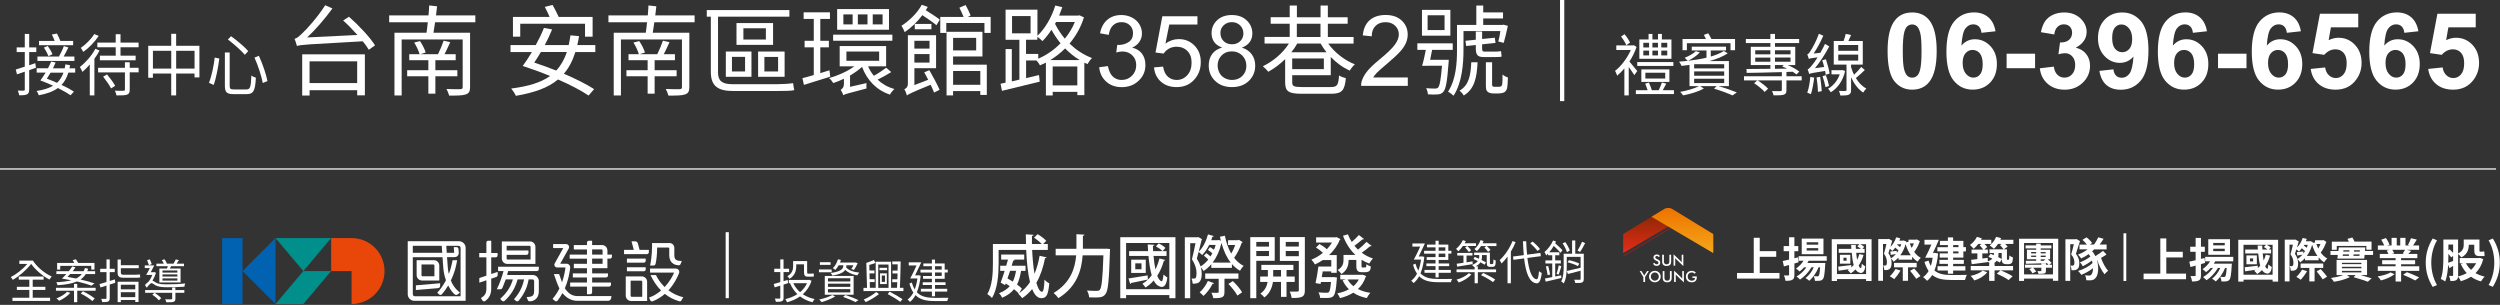 <svg width="1025" height="125" viewBox="0 0 1025 125" fill="none" xmlns="http://www.w3.org/2000/svg">
<rect x="0" y="0" width="1025" height="125" fill="#333333" stroke="none"/>
<path d="M11.97 19.43H14.88V21.34H11.97V26.76C12.78 26.48 13.65 26.18 14.46 25.9L14.75 27.78L11.97 28.77V36.65C11.97 37.78 11.73 38.34 11.1 38.67C10.47 39 9.5 39.08 7.87 39.06C7.79 38.54 7.55 37.71 7.29 37.13C8.39 37.19 9.42 37.19 9.71 37.16C10.03 37.16 10.16 37.05 10.16 36.69V29.39C9 29.78 7.93 30.16 6.96 30.47L6.46 28.51C7.48 28.21 8.74 27.79 10.16 27.32V21.35H6.83V19.44H10.16V13.91H11.97V19.44V19.43ZM28.01 29.79C27.41 31.81 26.49 33.47 25.23 34.82C27.23 35.73 29.01 36.7 30.32 37.56L28.93 39.05C27.67 38.17 25.83 37.12 23.73 36.09C21.84 37.5 19.27 38.44 15.88 39.07C15.75 38.49 15.36 37.77 15.01 37.3C17.85 36.86 20.05 36.19 21.76 35.14C20 34.34 18.19 33.59 16.56 32.98C17.22 32.1 17.98 30.96 18.69 29.77H15.04V28H19.66C20.18 27.06 20.63 26.09 20.97 25.24L22.81 25.63C22.5 26.38 22.1 27.21 21.71 28.01H26.52C26.63 27.49 26.73 26.96 26.84 26.38L28.73 26.74C28.65 27.18 28.57 27.6 28.49 28.01H30.83V29.78H28.02L28.01 29.79ZM30.5 24.98H15.35V23.18H24.17C24.85 21.99 25.75 20.17 26.17 18.9L28.04 19.45C27.44 20.69 26.73 22.07 26.1 23.18H30.51V24.98H30.5ZM30 18.54H16V16.77H22.41C22.09 15.91 21.67 14.92 21.25 14.15L23.35 13.76C23.85 14.7 24.4 15.86 24.74 16.77H29.99V18.54H30ZM19.84 23.02C19.52 22.11 18.74 20.59 17.98 19.51L19.58 18.85C20.37 19.93 21.18 21.34 21.52 22.25L19.84 23.02ZM20.73 29.79C20.2 30.67 19.68 31.53 19.21 32.25C20.55 32.75 21.97 33.33 23.39 33.96C24.55 32.85 25.39 31.5 26.02 29.79H20.74H20.73Z" fill="white"/>
<path d="M40.8 20.73C40.22 21.89 39.49 23.02 38.7 24.1V39.1H36.81V26.44C35.84 27.57 34.81 28.62 33.79 29.48C33.61 29.01 33.08 27.96 32.74 27.46C35.08 25.66 37.6 22.85 39.1 20L40.81 20.72L40.8 20.73ZM40.48 14.71C38.96 17.06 36.44 19.66 34.13 21.29C33.92 20.82 33.45 20.05 33.13 19.63C35.18 18.22 37.52 15.9 38.64 13.97L40.48 14.72V14.71ZM47.44 17.47V14.02H49.41V17.47H56.82V19.38H49.41V22.83H55.61V24.71H40.96V22.83H47.45V19.38H39.91V17.47H47.45H47.44ZM56.84 29.66H53.19V36.71C53.19 37.93 52.93 38.48 52.09 38.81C51.25 39.11 49.86 39.14 47.76 39.11C47.68 38.53 47.37 37.76 47.1 37.18C48.73 37.24 50.22 37.24 50.67 37.21C51.12 37.18 51.22 37.07 51.22 36.69V29.67H40.22V27.79H51.22V25.52H53.19V27.79H56.84V29.67V29.66ZM43.89 30.52C45.07 31.93 46.57 33.92 47.22 35.19L45.54 36.24C44.88 34.94 43.47 32.9 42.28 31.43L43.88 30.52H43.89Z" fill="white"/>
<path d="M81.76 18.8V31.73H79.76V30.15H72.22V39.1H70.2V30.15H62.69V31.86H60.77V18.79H70.2V13.87H72.22V18.79H81.75L81.76 18.8ZM70.21 28.14V20.82H62.7V28.14H70.21ZM79.77 28.14V20.82H72.23V28.14H79.77Z" fill="white"/>
<path d="M89.92 23.99C89.5 27.22 88.69 31.89 87.61 34.82L85.67 33.96C86.8 31.14 87.67 26.83 88.03 23.6L89.92 23.99ZM94.17 21.53V35.15C94.17 36.42 94.49 36.67 95.98 36.67H101C102.63 36.67 102.86 35.7 103.07 30.95C103.54 31.34 104.36 31.7 104.91 31.86C104.62 37.08 104.02 38.6 101.1 38.6H95.82C92.98 38.6 92.2 37.85 92.2 35.12V21.52H94.17V21.53ZM94.72 14.84C97.16 16.61 100.29 19.21 101.78 20.95L100.39 22.47C98.95 20.76 95.9 18.05 93.43 16.2L94.72 14.85V14.84ZM106.14 22.88C107.66 26.17 109.11 30.4 109.66 33.24L107.74 34.04C107.21 31.19 105.8 26.86 104.33 23.62L106.14 22.87V22.88Z" fill="white"/>
<path d="M143.09 6.87C147.01 10.31 151.66 15.24 153.76 18.59L151.21 20.41C150.6 19.36 149.76 18.19 148.74 16.93C125.66 18.22 123.32 18.3 121.74 18.87C121.62 18.22 121.09 16.73 120.77 15.92C121.66 15.76 122.71 14.87 124.04 13.54C125.5 12.25 130.18 7.15 133.34 2.14L136.29 3.47C133.1 7.84 129.5 12 125.94 15.35L146.55 14.34C144.69 12.24 142.63 10.14 140.69 8.4L143.07 6.86L143.09 6.87ZM123.89 22.27H149.6V39.08H146.45V36.98H126.93V39.16H123.9V22.26L123.89 22.27ZM126.92 25.14V34.07H146.44V25.14H126.92Z" fill="white"/>
<path d="M178.38 9.13C178.18 10.63 177.94 12.12 177.73 13.411H192.73V35.681C192.73 37.461 192.28 38.27 190.99 38.711C189.7 39.191 187.39 39.191 184.16 39.191C183.96 38.38 183.47 37.251 183.07 36.48C185.62 36.6 188.08 36.6 188.77 36.56C189.5 36.52 189.7 36.321 189.7 35.67V16.191H164.68V39.151H161.73V13.421H174.87C175.07 12.171 175.23 10.671 175.4 9.14H159.56V6.31H175.69C175.81 4.85 175.93 3.44 175.97 2.23L179.2 2.59C179.08 3.76 178.92 5.06 178.76 6.31H194.89V9.14H178.4L178.38 9.13ZM178.5 31.28V38.391H175.63V31.28H166.94V28.77H175.63V24.691H167.79V22.221H172.03C171.67 20.89 170.74 18.87 169.81 17.451L172.19 16.84C173.16 18.25 174.17 20.241 174.53 21.53L172.35 22.221H179.59C180.44 20.52 181.37 18.261 181.89 16.68L184.6 17.291C183.83 18.991 183.02 20.73 182.26 22.221H186.83V24.691H178.5V28.77H187.51V31.28H178.5Z" fill="white"/>
<path d="M235.9 21.34C234.77 24.939 233.23 27.89 231.17 30.23C236.02 32.289 240.51 34.55 243.58 36.539L241.32 39.169C238.33 37.15 233.8 34.76 228.79 32.58C224.71 36.02 219.05 37.999 211.49 39.289C211.21 38.48 210.24 37.069 209.59 36.3C216.54 35.41 221.76 33.87 225.52 31.169C221.76 29.59 217.84 28.18 214.32 27.049C215.49 25.47 216.79 23.489 218.08 21.349H209.31V18.48H219.66C220.99 16.049 222.17 13.63 223.01 11.45L226.37 12.059C225.56 14.12 224.51 16.299 223.34 18.489H233.16C233.44 17.239 233.69 15.899 233.89 14.489L237.41 14.809C237.21 16.099 236.97 17.36 236.68 18.489H244.08V21.36H235.91L235.9 21.34ZM213.3 15.03H210.31V6.95H225.35C224.78 5.66 224.06 4.08 223.37 2.83L226.56 2.02C227.41 3.56 228.46 5.54 229.07 6.95H242.97V15.03H239.86V9.74H213.3V15.03ZM221.75 21.34C220.82 22.919 219.93 24.369 219.04 25.66C221.95 26.59 225.02 27.759 228.05 28.93C229.95 26.91 231.36 24.399 232.42 21.329H221.75V21.34Z" fill="white"/>
<path d="M268.28 9.13C268.08 10.63 267.84 12.12 267.63 13.411H282.63V35.681C282.63 37.461 282.18 38.27 280.89 38.711C279.6 39.191 277.29 39.191 274.06 39.191C273.86 38.38 273.37 37.251 272.97 36.48C275.52 36.6 277.98 36.6 278.67 36.56C279.4 36.52 279.6 36.321 279.6 35.67V16.191H254.58V39.151H251.63V13.421H264.77C264.97 12.171 265.13 10.671 265.3 9.14H249.46V6.31H265.59C265.71 4.85 265.83 3.44 265.87 2.23L269.1 2.59C268.98 3.76 268.82 5.06 268.66 6.31H284.79V9.14H268.3L268.28 9.13ZM268.4 31.28V38.391H265.53V31.28H256.84V28.77H265.53V24.691H257.69V22.221H261.93C261.57 20.89 260.64 18.87 259.71 17.451L262.09 16.84C263.06 18.25 264.07 20.241 264.43 21.53L262.25 22.221H269.49C270.34 20.52 271.27 18.261 271.79 16.68L274.5 17.291C273.73 18.991 272.92 20.73 272.16 22.221H276.73V24.691H268.4V28.77H277.41V31.28H268.4Z" fill="white"/>
<path d="M318.45 34.52C320.63 34.52 323.7 34.36 325.16 34.08C325.28 34.93 325.48 36.3 325.65 36.95C324.6 37.27 321.53 37.31 318.41 37.31H300.62C294.44 37.31 291.44 35.37 291.44 29.47V6.83H289.78V4.12H323.65V6.83H294.39V29.67C294.39 33.11 295.97 34.52 300.29 34.52H318.44H318.45ZM297.59 21.14H308.1V31.49H297.59V21.14ZM300.1 29.3H305.48V23.32H300.1V29.3ZM316.96 18.39H301.96V9.46H316.96V18.39ZM314.01 11.6H304.79V16.21H314.01V11.6ZM321.69 31.49H310.82V21.14H321.69V31.49ZM319.02 23.33H313.4V29.31H319.02V23.33Z" fill="white"/>
<path d="M340.4 31.44C336.64 32.61 332.72 33.87 329.61 34.8L329 32.05C330.33 31.73 331.91 31.28 333.65 30.76V19.4H329.89V16.73H333.65V7.76H329.49V5.05H340.28V7.76H336.32V16.73H339.84V19.4H336.32V29.99L340.08 28.82L340.4 31.45V31.44ZM365.42 29.54C363.68 30.63 361.62 31.8 359.8 32.65C361.66 34.39 364 35.76 366.71 36.49C366.06 37.02 365.25 38.07 364.89 38.79C359.35 36.97 355.43 32.81 353.45 27.43C352.04 28.68 350.34 29.9 348.52 30.95V35.6L355.27 34.06C355.19 34.71 355.23 35.76 355.27 36.28C347.55 38.26 346.42 38.62 345.73 39.03C345.57 38.38 345.04 37.33 344.68 36.81C345.21 36.53 346.01 35.92 346.01 34.3V32.28C344.56 32.97 343.06 33.61 341.64 34.06C341.28 33.41 340.51 32.48 339.9 32C343.42 31.07 347.5 29.25 350.29 27.19H344.27V18.9H363.31V27.19H355.91C356.52 28.56 357.32 29.94 358.29 31.07C360.07 30.1 362.09 28.73 363.34 27.76L365.4 29.54H365.42ZM365.87 16.69H341.58V14.22H365.87V16.69ZM364.49 12.2H343.23V3.72H364.49V12.21V12.2ZM349.58 5.89H345.78V10.01H349.58V5.89ZM347.03 24.93H360.45V21.13H347.03V24.93ZM355.68 5.89H351.72V10.01H355.68V5.89ZM361.86 5.89H357.82V10.01H361.86V5.89Z" fill="white"/>
<path d="M380.38 2.83C380.14 3.31 379.85 3.76 379.57 4.2C381.59 5.45 384.02 7.03 385.31 8.04L383.94 10.34C382.69 9.25 380.26 7.59 378.16 6.22C376.1 8.97 373.51 11.47 370.92 13.17C370.72 12.6 370.03 11.15 369.59 10.58C372.74 8.56 376.1 5.37 377.92 1.97L380.38 2.82V2.83ZM381.03 28.78C382.53 31.33 384.38 34.84 385.23 36.82L382.97 37.95C382.65 37.06 382.16 35.97 381.56 34.76C373.64 37.99 372.55 38.6 371.82 39.13C371.66 38.48 371.21 37.19 370.77 36.58C371.38 36.34 372.23 35.77 372.23 34.32V14.43H383.79V27.97H374.9V34.88L380.56 32.7C380.03 31.61 379.47 30.6 378.94 29.63L381.04 28.78H381.03ZM374.89 16.73V19.92H381.11V16.73H374.89ZM381.11 25.66V22.18H374.89V25.66H381.11ZM381.88 9.82V12H375.05V9.82H381.88ZM406.17 6.95V13.5H403.62V9.42H387.98V13.5H385.51V6.95H395.09C394.6 5.78 393.92 4.28 393.35 3.15L395.9 2.06C396.67 3.43 397.52 5.21 397.96 6.34L396.79 6.95H406.17ZM390.77 26.51H404.59V38.92H401.92V37.34H390.76V39.12H388.09V13.05H402.8V23.15H390.76V26.5L390.77 26.51ZM390.77 15.52V20.65H400.23V15.52H390.77ZM390.77 29.1V34.76H401.93V29.1H390.77Z" fill="white"/>
<path d="M444.41 7.11C443.12 11.31 441.02 14.87 438.51 17.86C441.02 20.29 444.09 22.43 447.73 23.8C447.12 24.37 446.27 25.54 445.87 26.27C445.47 26.07 445.02 25.91 444.58 25.7V39H441.71V37.67H431.61V39.13H428.82V25.67C428.01 26.07 427.2 26.44 426.39 26.8C426.11 26.19 425.5 25.39 424.94 24.78H420.7V32.02C422.44 31.62 424.22 31.21 426 30.77L426.28 33.48C420.78 34.81 415.04 36.19 410.8 37.24L410.23 34.33L412.29 33.89V20.11H414.84V33.37L417.95 32.64V16.31H412.29V3.96H425.35V14.67C428.54 11.64 431.17 7.11 432.67 2.26L435.54 2.95C435.14 4.12 434.69 5.29 434.25 6.39H442.05L442.58 6.27L444.44 7.12L444.41 7.11ZM414.94 13.66H422.54V6.59H414.94V13.66ZM425.69 24.05C428.92 22.68 432.12 20.53 434.82 17.74C433.32 15.92 432.11 14.02 431.1 12.2C429.97 13.98 428.72 15.51 427.42 16.85C426.98 16.41 426.05 15.56 425.32 15.07V16.28H420.67V22.1H425.68V24.04L425.69 24.05ZM442.67 24.62C440.41 23.29 438.43 21.59 436.69 19.85C434.83 21.71 432.77 23.33 430.63 24.62H442.68H442.67ZM441.7 35.01V27.25H431.6V35.01H441.7ZM432.97 9.02L432.57 9.79C433.58 11.77 434.91 13.87 436.57 15.85C438.27 13.79 439.68 11.52 440.69 9.02H432.97Z" fill="white"/>
<path d="M450.68 27.57L454.23 27.1C454.64 29.11 455.33 30.56 456.31 31.45C457.29 32.34 458.48 32.78 459.89 32.78C461.56 32.78 462.97 32.2 464.12 31.04C465.27 29.88 465.85 28.45 465.85 26.74C465.85 25.03 465.32 23.76 464.25 22.7C463.18 21.64 461.83 21.11 460.18 21.11C459.51 21.11 458.67 21.24 457.67 21.51L458.07 18.39C458.31 18.42 458.5 18.43 458.64 18.43C460.15 18.43 461.52 18.04 462.73 17.25C463.94 16.46 464.55 15.24 464.55 13.6C464.55 12.3 464.11 11.22 463.23 10.36C462.35 9.5 461.21 9.08 459.81 9.08C458.41 9.08 457.28 9.51 456.36 10.38C455.44 11.25 454.85 12.55 454.58 14.29L451.03 13.66C451.46 11.28 452.45 9.43 453.99 8.12C455.53 6.81 457.44 6.16 459.73 6.16C461.31 6.16 462.76 6.5 464.09 7.18C465.42 7.86 466.44 8.78 467.14 9.95C467.84 11.12 468.2 12.36 468.2 13.68C468.2 15 467.87 16.07 467.19 17.09C466.52 18.12 465.52 18.93 464.21 19.54C465.92 19.93 467.25 20.75 468.2 22C469.15 23.24 469.62 24.8 469.62 26.67C469.62 29.2 468.7 31.34 466.86 33.09C465.02 34.85 462.69 35.73 459.87 35.73C457.33 35.73 455.22 34.97 453.54 33.46C451.86 31.95 450.91 29.99 450.67 27.58L450.68 27.57Z" fill="white"/>
<path d="M473.14 27.63L476.87 27.31C477.15 29.13 477.79 30.49 478.79 31.41C479.8 32.33 481.01 32.78 482.43 32.78C484.14 32.78 485.59 32.14 486.77 30.85C487.95 29.56 488.55 27.85 488.55 25.72C488.55 23.59 487.98 22.1 486.84 20.92C485.7 19.75 484.21 19.16 482.37 19.16C481.23 19.16 480.19 19.42 479.27 19.94C478.35 20.46 477.62 21.13 477.1 21.96L473.76 21.53L476.56 6.67H490.95V10.07H479.4L477.84 17.85C479.58 16.64 481.4 16.03 483.31 16.03C485.84 16.03 487.97 16.91 489.71 18.66C491.45 20.41 492.32 22.66 492.32 25.41C492.32 28.16 491.56 30.29 490.03 32.2C488.17 34.54 485.64 35.71 482.43 35.71C479.8 35.71 477.65 34.97 475.99 33.5C474.33 32.03 473.37 30.07 473.14 27.64V27.63Z" fill="white"/>
<path d="M501.09 19.52C499.62 18.98 498.52 18.21 497.81 17.21C497.1 16.21 496.74 15.01 496.74 13.62C496.74 11.52 497.5 9.74 499.01 8.31C500.52 6.88 502.54 6.16 505.05 6.16C507.56 6.16 509.61 6.89 511.15 8.36C512.69 9.83 513.46 11.61 513.46 13.72C513.46 15.06 513.11 16.23 512.4 17.22C511.7 18.21 510.63 18.98 509.19 19.52C510.97 20.1 512.32 21.03 513.25 22.32C514.18 23.61 514.64 25.15 514.64 26.94C514.64 29.41 513.76 31.49 512.02 33.18C510.27 34.86 507.97 35.71 505.11 35.71C502.25 35.71 499.95 34.86 498.2 33.17C496.45 31.48 495.58 29.37 495.58 26.84C495.58 24.96 496.06 23.38 497.01 22.11C497.96 20.84 499.32 19.98 501.09 19.51V19.52ZM499.23 26.86C499.23 27.87 499.47 28.85 499.95 29.8C500.43 30.75 501.14 31.48 502.09 32C503.04 32.52 504.06 32.78 505.15 32.78C506.85 32.78 508.25 32.23 509.35 31.14C510.46 30.05 511.01 28.66 511.01 26.98C511.01 25.3 510.44 23.86 509.3 22.74C508.16 21.62 506.74 21.06 505.03 21.06C503.32 21.06 501.97 21.61 500.87 22.72C499.77 23.83 499.22 25.21 499.22 26.87L499.23 26.86ZM500.37 13.5C500.37 14.87 500.81 15.99 501.69 16.86C502.57 17.73 503.72 18.16 505.12 18.16C506.52 18.16 507.61 17.73 508.49 16.87C509.37 16.01 509.8 14.95 509.8 13.7C509.8 12.45 509.35 11.3 508.45 10.41C507.55 9.52 506.43 9.08 505.08 9.08C503.73 9.08 502.6 9.51 501.7 10.38C500.81 11.25 500.36 12.29 500.36 13.5H500.37Z" fill="white"/>
<path d="M544.56 17.86C547.15 21.5 551.31 24.77 555.51 26.39C554.82 26.96 553.85 28.17 553.41 28.94C550.62 27.73 547.91 25.75 545.61 23.36V30.84H529.81V33.79C529.81 35.33 530.46 35.69 533.77 35.69H545.57C548.28 35.69 548.72 34.96 549.01 30.92C549.7 31.45 550.99 31.85 551.8 32.05C551.31 37.1 550.22 38.44 545.7 38.44H533.78C528.44 38.44 526.91 37.55 526.91 33.79V24.25C524.81 26.31 522.42 28.09 520 29.42C519.56 28.85 518.42 27.72 517.78 27.16C522.02 25.1 525.94 21.82 528.45 17.86H518.47V15.15H528.78V9.73H520.98V7.06H528.78V2.26H531.73V7.07H541.43V2.26H544.42V7.07H552.54V9.74H544.42V15.16H554.97V17.87H544.58L544.56 17.86ZM543.87 21.42C542.98 20.29 542.13 19.08 541.45 17.86H531.87C531.18 19.11 530.37 20.29 529.45 21.42H543.88H543.87ZM542.78 23.97H529.8V28.34H542.78V23.97ZM531.7 15.16H541.4V9.74H531.7V15.16Z" fill="white"/>
<path d="M577.2 31.79V35.2H558.07C558.04 34.34 558.18 33.52 558.49 32.73C558.98 31.43 559.76 30.14 560.83 28.88C561.9 27.62 563.45 26.16 565.48 24.5C568.62 21.92 570.75 19.88 571.86 18.37C572.97 16.86 573.52 15.44 573.52 14.1C573.52 12.76 573.02 11.5 572.01 10.54C571 9.57 569.69 9.09 568.07 9.09C566.36 9.09 564.99 9.6 563.96 10.63C562.93 11.66 562.41 13.08 562.4 14.89L558.75 14.51C559 11.79 559.94 9.71 561.57 8.28C563.2 6.85 565.39 6.14 568.14 6.14C570.89 6.14 573.11 6.91 574.73 8.45C576.35 9.99 577.16 11.9 577.16 14.17C577.16 15.33 576.92 16.47 576.45 17.58C575.98 18.7 575.19 19.88 574.09 21.11C572.99 22.35 571.17 24.04 568.61 26.2C566.48 27.99 565.11 29.2 564.5 29.84C563.89 30.48 563.39 31.12 563 31.76H577.19L577.2 31.79Z" fill="white"/>
<path d="M594 24.53C594 24.53 593.96 25.34 593.92 25.74C593.35 33.5 592.79 36.57 591.74 37.66C591.13 38.39 590.45 38.63 589.4 38.71C588.59 38.79 587.02 38.79 585.44 38.67C585.4 37.9 585.12 36.85 584.71 36.16C586.25 36.28 587.74 36.32 588.31 36.32C588.92 36.32 589.28 36.24 589.6 35.92C590.25 35.27 590.73 32.85 591.22 26.95H585.76V26.99H583.05C583.62 25.21 584.14 22.71 584.59 20.44H581.11V17.77H595.62V20.44H587.17C586.93 21.77 586.6 23.23 586.36 24.52H594V24.53ZM594.65 14.63H583.01V4.04H594.65V14.63ZM592.27 6.26H585.32V12.32H592.27V6.26ZM600.03 20.49C600.03 26.03 599.46 33.91 595.95 39.25C595.46 38.77 594.37 37.92 593.69 37.59C597 32.62 597.37 25.67 597.37 20.45V10.22H605.29V2.26H608.12V5.09H616.24V7.56H608.12V10.23H615.96L616.4 10.11L618.22 10.59C617.73 12.97 617.05 15.76 616.52 17.58L614.3 17.01C614.62 15.88 614.95 14.3 615.15 12.73H600.03V20.49ZM605.81 25.54C605.49 31.97 604.52 36.49 600.15 39.16C599.79 38.51 599.02 37.62 598.41 37.18C602.21 34.96 602.98 31.08 603.22 25.54H605.81ZM612.96 21.17C613.69 21.17 614.9 21.09 615.43 20.97C615.51 21.7 615.59 22.51 615.67 23.19C615.1 23.39 614.09 23.39 613.08 23.39H608.23C605.64 23.39 605.08 22.3 605.08 19.71V18.46L601.12 18.86L600.84 16.72L605.08 16.28V12.92H607.67V15.99L612.88 15.46L613.16 17.6L607.66 18.17V19.71C607.66 20.8 607.82 21.17 608.67 21.17H612.95H612.96ZM614.29 35.6C614.73 35.6 615.14 35.56 615.34 35.44C615.58 35.28 615.83 35 615.91 34.59C615.99 33.94 616.07 32.41 616.03 30.55C616.56 31.03 617.49 31.56 618.25 31.76C618.21 33.66 618.05 35.68 617.85 36.37C617.61 37.1 617.2 37.58 616.64 37.91C616.11 38.15 615.22 38.31 614.54 38.31H612.36C611.47 38.31 610.54 38.15 609.98 37.66C609.33 37.13 609.21 36.57 609.21 34.71V25.53H611.76V34.79C611.76 35.03 611.84 35.32 612.08 35.44C612.28 35.56 612.57 35.6 612.93 35.6H614.3H614.29Z" fill="white"/>
<path d="M641.35 0V41.46H639.61V0H641.35Z" fill="white"/>
<path d="M670.06 30.79C669.59 30.02 668.62 28.63 667.78 27.47V39.1H665.99V28.05C665.02 29.21 664.02 30.23 663.02 31.03C662.86 30.45 662.44 29.43 662.15 29.07C664.62 27.19 667.17 23.87 668.64 20.5H662.68V18.62H669.59L669.93 18.54L670.98 19.29C670.27 21.36 669.25 23.41 668.06 25.23C668.98 26.28 670.82 28.52 671.29 29.13L670.06 30.79ZM666.78 18.55C666.41 17.56 665.49 16.06 664.63 14.99L666.05 14.02C666.97 15.07 667.89 16.51 668.31 17.47L666.79 18.55H666.78ZM686.32 36.98V38.58H670.7V36.98H675.53C675.24 36.15 674.9 35.13 674.53 34.3L676.05 33.86C676.5 34.83 676.97 36.1 677.26 36.98H680.07C680.57 36.01 681.09 34.71 681.38 33.8L683.17 34.3C682.67 35.24 682.17 36.18 681.73 36.98H686.32ZM686.08 27.03H671.27V25.45H686.08V27.03ZM685.29 24.1H672.13V16.17H675.91V13.9H677.49V16.17H679.78V13.9H681.38V16.17H685.29V24.1ZM672.95 33.58V28.44H684.45V33.58H672.95ZM673.76 19.46H676.12V17.55H673.76V19.46ZM673.76 22.72H676.12V20.76H673.76V22.72ZM674.6 32.2H682.74V29.82H674.6V32.2ZM679.77 19.46V17.55H677.48V19.46H679.77ZM677.48 20.76V22.72H679.77V20.76H677.48ZM683.57 17.55H681.13V19.46H683.57V17.55ZM683.57 20.76H681.13V22.72H683.57V20.76Z" fill="white"/>
<path d="M704.58 35.32C707.34 36.09 710.25 37.12 712.09 37.89L710.33 39.13C708.6 38.3 705.68 37.22 702.74 36.34L703.84 35.32H697.09L698.59 36.31C696.46 37.5 692.94 38.6 690.08 39.1C689.82 38.71 689.24 38.05 688.87 37.66C691.57 37.22 694.91 36.22 696.64 35.31H692.7V26.61C691.6 26.78 690.52 26.91 689.44 27.02C689.26 26.55 688.76 25.67 688.42 25.28C689.55 25.2 690.73 25.09 691.94 24.95C691.65 24.59 691.05 23.96 690.73 23.68C692.41 22.99 694.25 22.05 695.3 20.97L696.93 21.49C695.72 22.82 693.81 24.11 692.12 24.92C694.69 24.62 697.29 24.23 699.66 23.65V20.69H693.62V19.14H707.67V20.69H701.42V23.18C703.55 22.57 705.38 21.8 706.75 20.91L708.38 21.85C706.44 23.2 703.81 24.23 700.84 25.03H708.85V35.31H704.57L704.58 35.32ZM691.63 20.59H689.84V16H699.45C699.16 15.42 698.87 14.84 698.58 14.31L700.37 13.65C700.82 14.34 701.32 15.28 701.68 16H711.37V20.59H709.51V17.72H691.63V20.59ZM694.6 26.34V28.05H706.92V26.31H694.81L694.6 26.34ZM706.92 29.27H694.6V31.04H706.92V29.27ZM694.6 34.05H706.92V32.28H694.6V34.05Z" fill="white"/>
<path d="M738.69 32.97H732.44V36.92C732.44 37.97 732.23 38.52 731.39 38.8C730.58 39.1 729.26 39.1 727.16 39.1C727.08 38.58 726.79 37.83 726.53 37.33C728.13 37.39 729.6 37.39 730.02 37.36C730.41 37.33 730.55 37.22 730.55 36.86V32.96H720.6C722.15 33.9 723.99 35.34 724.91 36.36L723.52 37.71C722.6 36.63 720.76 35.14 719.19 34.12L720.48 32.96H715.04V31.27H730.56V29.56C725.18 29.73 719.92 29.84 716.14 29.89L716.06 28.29C718.66 28.29 722.1 28.26 725.86 28.21V26.69H717.82V19.2H725.86V17.65H715.8V15.99H725.86V13.92H727.75V15.99H737.65V17.65H727.75V19.2H736.05V26.69H733C734.79 27.44 736.65 28.51 737.7 29.37L736.54 30.53C736.15 30.2 735.62 29.81 735.04 29.42L732.44 29.5V31.27H738.69V32.96V32.97ZM719.65 22.28H725.85V20.62H719.65V22.28ZM725.85 25.32V23.61H719.65V25.32H725.85ZM727.74 20.62V22.28H734.12V20.62H727.74ZM734.12 23.6H727.74V25.31H734.12V23.6ZM727.74 28.21L732.7 28.13C732.02 27.8 731.33 27.49 730.7 27.27L731.33 26.69H727.73V28.21H727.74Z" fill="white"/>
<path d="M748.55 30.65C748.5 30.18 748.39 29.63 748.29 29.08C743.06 29.88 742.25 30.07 741.78 30.35C741.68 29.91 741.36 28.94 741.15 28.39C741.7 28.25 742.28 27.59 743.07 26.57C743.46 26.1 744.3 24.97 745.22 23.5C742.54 23.86 741.99 23.97 741.62 24.16C741.52 23.75 741.2 22.81 740.99 22.28C741.44 22.17 741.88 21.62 742.38 20.76C742.96 19.96 744.72 16.81 745.74 13.85L747.55 14.65C746.42 17.22 745 19.9 743.59 21.94L746.32 21.66C747.03 20.5 747.69 19.23 748.26 17.99L749.99 19.04C748.31 22.22 746.24 25.42 744.13 27.97L747.91 27.45C747.67 26.51 747.41 25.57 747.12 24.71L748.62 24.3C749.25 26.21 749.93 28.69 750.14 30.16L748.54 30.66L748.55 30.65ZM743.82 31.81C743.53 34.24 743.06 36.87 742.48 38.61C742.14 38.42 741.4 38.17 740.98 38.03C741.61 36.32 742 33.83 742.24 31.54L743.82 31.82V31.81ZM746.26 31.48C746.55 33.36 746.84 35.76 746.92 37.37L745.37 37.67C745.34 36.07 745.08 33.64 744.79 31.76L746.26 31.48ZM748.6 30.82C749.13 32.23 749.68 34.05 749.91 35.24L748.47 35.74C748.26 34.52 747.71 32.64 747.24 31.24L748.61 30.83L748.6 30.82ZM756.5 29.13C755.55 33.3 753.27 36.26 750.62 37.83C750.38 37.39 749.86 36.7 749.49 36.37C751.49 35.32 753.35 33.16 754.3 30.48H750.91V28.77H755.06L755.38 28.69L756.51 29.13H756.5ZM764.59 28.69C763.41 29.82 762.07 31.09 760.91 32.01C762.04 33.89 763.51 35.41 765.19 36.32C764.77 36.68 764.22 37.43 763.9 37.95C761.83 36.6 760.17 34.36 758.94 31.68V36.88C758.94 37.93 758.73 38.48 758.02 38.81C757.34 39.14 756.23 39.17 754.55 39.17C754.45 38.59 754.24 37.82 753.97 37.26C755.2 37.32 756.31 37.32 756.62 37.29C756.96 37.26 757.07 37.18 757.07 36.85V26.49H751.84V16.82H755.86C756.23 15.88 756.57 14.75 756.75 13.89L758.93 14.36C758.56 15.19 758.17 16.07 757.83 16.82H763.74V26.49H758.93V27.48C759.25 28.59 759.64 29.64 760.16 30.66C761.18 29.67 762.39 28.39 763.1 27.45L764.57 28.69H764.59ZM753.69 20.84H761.86V18.44H753.69V20.84ZM753.69 24.85H761.86V22.39H753.69V24.85Z" fill="white"/>
<path d="M783.98 5.1C786.98 5.1 789.33 6.17 791.02 8.31C793.04 10.85 794.04 15.06 794.04 20.94C794.04 26.82 793.03 31.02 791 33.59C789.32 35.7 786.98 36.76 783.98 36.76C780.98 36.76 778.53 35.6 776.68 33.28C774.83 30.96 773.91 26.83 773.91 20.88C773.91 14.93 774.93 10.84 776.96 8.28C778.64 6.17 780.98 5.11 783.98 5.11V5.1ZM783.98 10.03C783.26 10.03 782.62 10.26 782.06 10.72C781.5 11.18 781.06 12 780.75 13.18C780.34 14.72 780.14 17.3 780.14 20.94C780.14 24.58 780.32 27.08 780.69 28.44C781.06 29.8 781.52 30.71 782.08 31.16C782.64 31.61 783.27 31.84 783.99 31.84C784.71 31.84 785.35 31.61 785.91 31.15C786.47 30.69 786.91 29.87 787.22 28.69C787.63 27.17 787.83 24.59 787.83 20.95C787.83 17.31 787.65 14.81 787.28 13.45C786.91 12.09 786.45 11.18 785.89 10.72C785.33 10.26 784.7 10.03 783.98 10.03Z" fill="white"/>
<path d="M818.16 12.82L812.41 13.45C812.27 12.27 811.9 11.39 811.31 10.83C810.72 10.27 809.95 9.98 809 9.98C807.75 9.98 806.68 10.54 805.82 11.67C804.95 12.8 804.41 15.15 804.18 18.71C805.66 16.96 807.5 16.09 809.7 16.09C812.18 16.09 814.31 17.03 816.08 18.92C817.85 20.81 818.73 23.25 818.73 26.24C818.73 29.41 817.8 31.96 815.94 33.87C814.08 35.79 811.69 36.75 808.77 36.75C805.64 36.75 803.07 35.53 801.05 33.1C799.03 30.67 798.03 26.68 798.03 21.14C798.03 15.6 799.08 11.36 801.18 8.85C803.28 6.34 806.01 5.09 809.36 5.09C811.71 5.09 813.66 5.75 815.21 7.07C816.75 8.39 817.74 10.3 818.16 12.81V12.82ZM804.69 25.78C804.69 27.71 805.13 29.2 806.02 30.25C806.91 31.3 807.92 31.83 809.06 31.83C810.2 31.83 811.08 31.4 811.81 30.54C812.54 29.68 812.91 28.27 812.91 26.31C812.91 24.35 812.51 22.82 811.73 21.88C810.94 20.94 809.95 20.47 808.77 20.47C807.59 20.47 806.66 20.92 805.87 21.81C805.08 22.71 804.69 24.03 804.69 25.78Z" fill="white"/>
<path d="M822.71 27.959V22.02H834.38V27.959H822.71Z" fill="white"/>
<path d="M836.32 28.01L842.07 27.31C842.25 28.78 842.75 29.9 843.55 30.67C844.35 31.45 845.33 31.83 846.47 31.83C847.7 31.83 848.73 31.36 849.57 30.43C850.41 29.5 850.83 28.25 850.83 26.67C850.83 25.18 850.43 23.99 849.62 23.12C848.82 22.25 847.84 21.81 846.68 21.81C845.92 21.81 845.01 21.96 843.95 22.25L844.61 17.41C846.22 17.45 847.44 17.1 848.29 16.36C849.14 15.62 849.56 14.64 849.56 13.41C849.56 12.37 849.25 11.54 848.63 10.91C848.01 10.28 847.18 9.98 846.16 9.98C845.14 9.98 844.28 10.33 843.56 11.04C842.84 11.75 842.4 12.77 842.25 14.13L836.77 13.2C837.15 11.32 837.73 9.83 838.49 8.71C839.26 7.59 840.33 6.71 841.7 6.07C843.07 5.43 844.62 5.11 846.32 5.11C849.24 5.11 851.58 6.04 853.34 7.9C854.79 9.42 855.52 11.14 855.52 13.06C855.52 15.78 854.03 17.95 851.06 19.57C852.84 19.95 854.26 20.8 855.32 22.13C856.38 23.46 856.92 25.06 856.92 26.93C856.92 29.65 855.93 31.97 853.94 33.89C851.95 35.81 849.48 36.77 846.52 36.77C843.71 36.77 841.39 35.96 839.54 34.35C837.69 32.74 836.62 30.62 836.33 28.02L836.32 28.01Z" fill="white"/>
<path d="M860.75 29.06L866.5 28.43C866.64 29.6 867.01 30.47 867.6 31.03C868.19 31.59 868.98 31.88 869.95 31.88C871.18 31.88 872.22 31.32 873.08 30.19C873.94 29.06 874.49 26.72 874.73 23.17C873.24 24.9 871.37 25.77 869.13 25.77C866.69 25.77 864.59 24.83 862.82 22.95C861.05 21.07 860.17 18.62 860.17 15.6C860.17 12.58 861.1 9.92 862.97 8C864.84 6.08 867.22 5.11 870.11 5.11C873.25 5.11 875.83 6.33 877.85 8.76C879.87 11.19 880.87 15.19 880.87 20.76C880.87 26.33 879.82 30.52 877.72 33.03C875.62 35.54 872.88 36.79 869.51 36.79C867.09 36.79 865.13 36.14 863.63 34.85C862.14 33.56 861.18 31.63 860.75 29.07V29.06ZM874.2 16.08C874.2 14.16 873.76 12.67 872.88 11.62C872 10.56 870.98 10.03 869.82 10.03C868.66 10.03 867.81 10.46 867.08 11.33C866.35 12.2 865.99 13.62 865.99 15.59C865.99 17.56 866.38 19.06 867.17 20C867.96 20.94 868.95 21.41 870.13 21.41C871.31 21.41 872.23 20.96 873.02 20.06C873.8 19.16 874.19 17.83 874.19 16.08H874.2Z" fill="white"/>
<path d="M904.85 12.82L899.1 13.45C898.96 12.27 898.59 11.39 898 10.83C897.41 10.27 896.64 9.98 895.69 9.98C894.44 9.98 893.37 10.54 892.51 11.67C891.64 12.8 891.1 15.15 890.87 18.71C892.35 16.96 894.19 16.09 896.39 16.09C898.87 16.09 901 17.03 902.77 18.92C904.54 20.81 905.42 23.25 905.42 26.24C905.42 29.41 904.49 31.96 902.63 33.87C900.77 35.79 898.38 36.75 895.46 36.75C892.33 36.75 889.76 35.53 887.74 33.1C885.72 30.67 884.72 26.68 884.72 21.14C884.72 15.6 885.77 11.36 887.87 8.85C889.97 6.34 892.7 5.09 896.05 5.09C898.4 5.09 900.35 5.75 901.9 7.07C903.44 8.39 904.43 10.3 904.85 12.81V12.82ZM891.38 25.78C891.38 27.71 891.82 29.2 892.71 30.25C893.6 31.3 894.61 31.83 895.76 31.83C896.91 31.83 897.78 31.4 898.51 30.54C899.24 29.68 899.61 28.27 899.61 26.31C899.61 24.35 899.21 22.82 898.43 21.88C897.64 20.94 896.65 20.47 895.47 20.47C894.29 20.47 893.36 20.92 892.57 21.81C891.78 22.71 891.39 24.03 891.39 25.78H891.38Z" fill="white"/>
<path d="M909.39 27.959V22.02H921.06V27.959H909.39Z" fill="white"/>
<path d="M943.36 12.82L937.61 13.45C937.47 12.27 937.1 11.39 936.51 10.83C935.92 10.27 935.15 9.98 934.2 9.98C932.95 9.98 931.88 10.54 931.02 11.67C930.15 12.8 929.61 15.15 929.38 18.71C930.86 16.96 932.7 16.09 934.9 16.09C937.38 16.09 939.51 17.03 941.28 18.92C943.05 20.81 943.93 23.25 943.93 26.24C943.93 29.41 943 31.96 941.14 33.87C939.28 35.79 936.89 36.75 933.97 36.75C930.84 36.75 928.27 35.53 926.25 33.1C924.23 30.67 923.23 26.68 923.23 21.14C923.23 15.6 924.28 11.36 926.38 8.85C928.48 6.34 931.21 5.09 934.56 5.09C936.91 5.09 938.86 5.75 940.41 7.07C941.95 8.39 942.94 10.3 943.36 12.81V12.82ZM929.89 25.78C929.89 27.71 930.33 29.2 931.22 30.25C932.11 31.3 933.12 31.83 934.26 31.83C935.4 31.83 936.28 31.4 937.01 30.54C937.74 29.68 938.11 28.27 938.11 26.31C938.11 24.35 937.71 22.82 936.93 21.88C936.14 20.94 935.15 20.47 933.97 20.47C932.79 20.47 931.86 20.92 931.07 21.81C930.28 22.71 929.89 24.03 929.89 25.78Z" fill="white"/>
<path d="M947.4 28.26L953.32 27.65C953.49 28.99 953.99 30.05 954.82 30.83C955.65 31.61 956.61 32 957.7 32C958.94 32 959.99 31.5 960.85 30.49C961.71 29.48 962.14 27.96 962.14 25.93C962.14 24.03 961.71 22.6 960.86 21.65C960.01 20.7 958.9 20.22 957.53 20.22C955.82 20.22 954.29 20.97 952.94 22.48L948.12 21.78L951.17 5.64H966.88V11.2H955.67L954.74 16.47C956.07 15.81 957.42 15.48 958.8 15.48C961.44 15.48 963.67 16.44 965.5 18.36C967.33 20.28 968.25 22.77 968.25 25.83C968.25 28.38 967.51 30.66 966.03 32.66C964.01 35.4 961.22 36.76 957.63 36.76C954.77 36.76 952.43 35.99 950.63 34.45C948.83 32.91 947.75 30.85 947.39 28.25L947.4 28.26Z" fill="white"/>
<path d="M991.53 12.82L985.78 13.45C985.64 12.27 985.27 11.39 984.68 10.83C984.09 10.27 983.32 9.98 982.37 9.98C981.12 9.98 980.05 10.54 979.19 11.67C978.32 12.8 977.78 15.15 977.55 18.71C979.03 16.96 980.87 16.09 983.07 16.09C985.55 16.09 987.68 17.03 989.45 18.92C991.22 20.81 992.1 23.25 992.1 26.24C992.1 29.41 991.17 31.96 989.31 33.87C987.45 35.79 985.06 36.75 982.14 36.75C979.01 36.75 976.44 35.53 974.42 33.1C972.4 30.67 971.4 26.68 971.4 21.14C971.4 15.6 972.45 11.36 974.55 8.85C976.65 6.34 979.38 5.09 982.73 5.09C985.08 5.09 987.03 5.75 988.58 7.07C990.12 8.39 991.11 10.3 991.53 12.81V12.82ZM978.06 25.78C978.06 27.71 978.5 29.2 979.39 30.25C980.28 31.3 981.29 31.83 982.43 31.83C983.57 31.83 984.45 31.4 985.18 30.54C985.91 29.68 986.28 28.27 986.28 26.31C986.28 24.35 985.88 22.82 985.1 21.88C984.31 20.94 983.32 20.47 982.14 20.47C980.96 20.47 980.03 20.92 979.24 21.81C978.45 22.71 978.06 24.03 978.06 25.78Z" fill="white"/>
<path d="M995.57 28.26L1001.49 27.65C1001.66 28.99 1002.16 30.05 1002.99 30.83C1003.82 31.61 1004.78 32 1005.87 32C1007.11 32 1008.16 31.5 1009.02 30.49C1009.88 29.48 1010.31 27.96 1010.31 25.93C1010.31 24.03 1009.88 22.6 1009.03 21.65C1008.18 20.7 1007.07 20.22 1005.7 20.22C1003.99 20.22 1002.46 20.97 1001.11 22.48L996.29 21.78L999.34 5.64H1015.05V11.2H1003.84L1002.91 16.47C1004.24 15.81 1005.59 15.48 1006.97 15.48C1009.61 15.48 1011.84 16.44 1013.67 18.36C1015.5 20.28 1016.42 22.77 1016.42 25.83C1016.42 28.38 1015.68 30.66 1014.2 32.66C1012.18 35.4 1009.39 36.76 1005.8 36.76C1002.94 36.76 1000.6 35.99 998.8 34.45C997 32.91 995.92 30.85 995.56 28.25L995.57 28.26Z" fill="white"/>
<path d="M896.28 112.18V114.48H878.87V112.18H885.73V97.75H888.18V103.23H894.94V105.55H888.18V112.18H896.28Z" fill="white"/>
<path d="M904.09 107.79C903.54 107.96 902.96 108.12 902.39 108.29V112.85C902.39 113.98 902.2 114.59 901.59 114.94C900.96 115.32 900.06 115.4 898.74 115.4C898.68 114.79 898.4 113.81 898.11 113.18C898.86 113.22 899.64 113.22 899.89 113.2C900.12 113.2 900.22 113.12 900.22 112.84V108.91L898.09 109.48L897.61 107.28C898.34 107.13 899.24 106.92 900.21 106.69V103.24H897.99V101.15H900.21V97.55H902.39V101.15H903.98V103.24H902.39V106.15L903.85 105.77L904.1 107.8L904.09 107.79ZM908.25 107.14C908.08 107.47 907.89 107.79 907.68 108.1H915.06C915.06 108.1 915.04 108.64 915 108.89C914.79 112.59 914.56 114.12 914.06 114.68C913.68 115.12 913.33 115.29 912.81 115.35C912.35 115.41 911.58 115.43 910.82 115.41C910.78 114.8 910.57 114.03 910.26 113.49C910.93 113.55 911.49 113.57 911.77 113.57C912.02 113.57 912.19 113.53 912.34 113.36C912.59 113.09 912.78 112.15 912.93 109.85H912.3C911.38 112.11 910 114.06 908.49 115.39C908.16 115.06 907.4 114.53 906.94 114.26C908.36 113.21 909.53 111.64 910.31 109.85H909.37C908.18 111.92 906.44 113.72 904.68 114.89C904.37 114.56 903.68 113.89 903.26 113.61C904.83 112.73 906.27 111.39 907.3 109.86H906.34C905.77 110.53 905.13 111.1 904.5 111.58C904.17 111.24 903.47 110.64 903.04 110.35C904.25 109.56 905.34 108.42 906.14 107.15H904.11V105.31H915.64V107.15H908.23L908.25 107.14ZM914.3 104.48H905.39V98.08H914.3V104.48ZM912.15 99.6H907.42V100.58H912.15V99.6ZM912.15 101.99H907.42V102.97H912.15V101.99Z" fill="white"/>
<path d="M934.03 98.32V115.47H931.77V114.66H919.85V115.47H917.69V98.32H934.03ZM931.77 112.63V100.37H929.39C930 100.68 930.65 101.12 931 101.48L930.23 102.29H931.15V103.9H927.72C927.82 104.97 927.93 105.97 928.08 106.83C928.46 106.08 928.75 105.3 928.98 104.44L930.72 104.78C930.26 106.45 929.57 107.9 928.71 109.17C928.96 109.75 929.25 110.11 929.59 110.19C929.8 110.27 929.95 109.52 930.03 108.41C930.37 108.75 931.06 109.27 931.45 109.48C931.14 111.84 930.15 112.56 928.88 111.99C928.31 111.8 927.83 111.36 927.44 110.73C926.83 111.34 926.18 111.9 925.45 112.36C925.2 112.02 924.59 111.29 924.2 110.98C924.41 110.86 924.62 110.73 924.81 110.6C923.28 110.83 921.78 111.04 920.52 111.25L920.31 109.58C921.71 109.43 923.7 109.2 925.69 108.93L925.73 109.89C926.08 109.6 926.38 109.28 926.69 108.93C926.29 107.55 926.04 105.81 925.87 103.91H920.54V102.3H925.73C925.69 101.76 925.67 101.23 925.63 100.67H927.51C927.53 101.23 927.55 101.76 927.59 102.3H929.66C929.26 101.95 928.68 101.55 928.18 101.28L929.08 100.38H919.83V112.64H931.75L931.77 112.63ZM925.31 108.36H921.04V104.72H925.31V108.36ZM923.78 105.93H922.5V107.16H923.78V105.93Z" fill="white"/>
<path d="M945.01 105.891C944.42 106.541 943.76 107.101 943.06 107.561C942.83 107.181 942.33 106.561 941.99 106.221C942.16 106.891 942.22 107.501 942.22 108.041C942.22 109.271 941.99 110.091 941.4 110.531C941.13 110.761 940.79 110.891 940.38 110.971C940.05 111.011 939.63 111.011 939.23 110.991C939.21 110.471 939.04 109.651 938.73 109.111C939.06 109.151 939.3 109.151 939.5 109.131C939.69 109.131 939.86 109.091 940 108.981C940.21 108.811 940.31 108.371 940.31 107.811C940.31 106.891 940.12 105.651 939.1 104.271C939.46 103.101 939.81 101.551 940.1 100.301H938.7V115.381H936.75V98.27H940.77L941.08 98.191L942.48 98.981C942.27 99.771 942.02 100.651 941.75 101.491C942.8 100.461 943.61 99.061 944.11 97.561L945.78 97.941C945.66 98.271 945.55 98.591 945.4 98.921H946.84L947.15 98.841L948.28 99.281L948.2 99.621L949.16 99.391L949.18 98.511H952.21L952.57 98.411L953.8 99.141C953.28 100.711 952.4 102.401 951.5 103.551C952.23 104.571 953.15 105.431 954.18 105.961C953.76 106.321 953.18 107.051 952.9 107.551C952.04 107.011 951.31 106.321 950.64 105.541V106.711H945.05V105.891H945.01ZM944.4 103.921C944.63 103.631 944.86 103.291 945.07 102.941C944.69 102.581 944.19 102.151 943.73 101.771C943.37 102.291 942.98 102.751 942.56 103.131C942.33 102.901 941.89 102.521 941.51 102.231C941.34 102.861 941.13 103.491 940.93 104.051C941.45 104.801 941.77 105.511 941.96 106.161C942.71 105.741 943.38 105.131 944.01 104.401C943.26 104.531 942.63 104.651 941.9 104.781L941.69 103.381C942.48 103.321 943.3 103.231 944.35 103.111L944.39 103.911L944.4 103.921ZM945.91 111.201C945.2 112.391 944.15 113.821 943.32 114.711C942.88 114.351 942 113.811 941.5 113.541C942.34 112.751 943.28 111.591 943.86 110.531L945.91 111.201ZM948.98 109.861V115.381H946.83V109.861H943.25V108.041H952.52V109.861H948.98ZM944.67 100.401L944.54 100.631C944.94 100.941 945.38 101.281 945.75 101.591C945.92 101.231 946.08 100.821 946.21 100.401H944.68H944.67ZM950.13 104.921C949.21 103.641 948.5 102.071 947.98 100.361C947.48 102.141 946.75 103.671 945.82 104.921H950.13ZM949.71 100.031C949.92 100.681 950.17 101.291 950.48 101.891C950.82 101.331 951.15 100.681 951.4 100.031H949.71ZM951.49 110.321C952.31 111.261 953.52 112.601 954.1 113.421L952.34 114.551C951.82 113.711 950.65 112.311 949.83 111.291L951.5 110.311L951.49 110.321Z" fill="white"/>
<path d="M972.96 102.9V104.53H969.49L969.34 106.02H958.32L958.51 104.53H955.5V102.9H958.74L958.93 101.44H969.77L969.64 102.9H972.95H972.96ZM967.86 112.79C969.55 113.25 971.23 113.75 972.36 114.11L970.81 115.51C969.43 114.99 967.19 114.23 964.99 113.65L965.78 112.79H962.27L963.42 113.63C961.81 114.45 959.13 115.2 956.91 115.53C956.64 115.09 956.11 114.4 955.7 113.98C957.39 113.75 959.36 113.31 960.74 112.79H958V106.58H970.49V112.79H967.87H967.86ZM958.09 102.41H956.04V99.08H963.03C962.88 98.68 962.67 98.28 962.47 97.93L964.46 97.37C964.79 97.89 965.13 98.52 965.34 99.07H972.33V102.4H970.2V100.83H958.07V102.4L958.09 102.41ZM960.2 108.29H968.17V107.74H960.2V108.29ZM960.2 109.98H968.17V109.39H960.2V109.98ZM960.2 111.67H968.17V111.06H960.2V111.67ZM960.51 104.91H963.04L963.12 104.3H960.59L960.51 104.91ZM960.8 102.61L960.72 103.17H963.23L963.29 102.61H960.8ZM967.37 104.91L967.43 104.3H964.98L964.9 104.91H967.37ZM967.56 102.61H965.15L965.11 103.17H967.52L967.56 102.61Z" fill="white"/>
<path d="M981.74 112.421C980.44 113.511 978.14 114.511 976.17 114.971C975.88 114.491 975.29 113.741 974.83 113.321C976.75 113.051 978.97 112.401 980.14 111.691L981.75 112.421H981.74ZM991.89 109.181V111.061H984.46V115.431H982.2V111.061H974.9V109.181H982.2V108.341H976.68V106.691H982.2V105.831H975.72V104.111H979.24C979.07 103.671 978.78 103.131 978.53 102.711L979.81 102.421H974.92V100.641H977.53C977.24 99.91 976.74 98.99 976.3 98.26L978.25 97.611C978.82 98.421 979.46 99.561 979.71 100.291L978.79 100.641H980.55V97.52H982.66V100.641H984.1V97.52H986.25V100.641H987.96L987.27 100.431C987.71 99.66 988.23 98.501 988.5 97.671L990.89 98.231C990.35 99.111 989.84 99.971 989.36 100.641H991.83V102.421H986.77L988.57 102.881C988.15 103.341 987.75 103.761 987.4 104.111H991.1V105.831H984.45V106.691H990.2V108.341H984.45V109.181H991.88H991.89ZM980.84 102.421C981.15 102.901 981.45 103.451 981.61 103.861L980.58 104.111H985.81L985.12 103.901C985.43 103.461 985.83 102.881 986.1 102.421H980.85H980.84ZM986.82 111.581C988.37 112.151 990.63 113.111 991.86 113.731L990.25 114.981C989.14 114.351 986.9 113.331 985.29 112.661L986.82 111.591V111.581Z" fill="white"/>
<path d="M994.55 107.69C994.55 103.88 995.6 100.74 997.4 97.79L999.16 98.54C997.55 101.34 996.82 104.57 996.82 107.7C996.82 110.83 997.55 114.08 999.16 116.88L997.4 117.63C995.6 114.66 994.55 111.56 994.55 107.71V107.69Z" fill="white"/>
<path d="M1018.13 106.24C1017.52 108.67 1016.41 110.53 1014.95 111.99C1016.04 112.6 1017.31 113.08 1018.69 113.41C1018.19 113.89 1017.54 114.79 1017.23 115.38C1015.64 114.94 1014.28 114.29 1013.11 113.46C1011.88 114.25 1010.48 114.84 1008.93 115.3C1008.72 114.73 1008.2 113.88 1007.8 113.4C1007.74 114.07 1007.55 114.53 1007.09 114.82C1006.55 115.18 1005.79 115.24 1004.68 115.24C1004.62 114.66 1004.37 113.69 1004.11 113.11C1004.7 113.13 1005.28 113.13 1005.49 113.13C1005.7 113.13 1005.78 113.05 1005.78 112.82V109.01C1005.26 109.34 1004.78 109.66 1004.3 109.95L1003.74 108.57C1003.61 110.97 1003.28 113.53 1002.55 115.41C1002.15 115.07 1001.21 114.57 1000.73 114.38C1001.73 111.76 1001.78 107.92 1001.78 105.15V98.2H1007.81V103.93C1009.88 102.9 1010.13 101.52 1010.13 100.27V98.22H1016.57V102.42C1016.57 102.98 1016.61 103.19 1016.84 103.19H1017.59C1017.84 103.19 1018.28 103.13 1018.53 103.06C1018.59 103.62 1018.63 104.36 1018.7 104.88C1018.41 104.98 1017.99 105 1017.61 105H1016.63C1014.81 105 1014.45 104.23 1014.45 102.39V100.34H1012.21V100.36C1012.21 102.18 1011.65 104.27 1009.15 105.55C1008.92 105.19 1008.25 104.5 1007.83 104.13V112.89C1007.83 113.04 1007.83 113.2 1007.81 113.33C1009.11 113.02 1010.32 112.56 1011.37 111.97C1010.37 110.9 1009.55 109.65 1008.92 108.23L1009.86 107.94H1008.48V105.81H1016.28L1016.7 105.71L1018.14 106.25L1018.13 106.24ZM1003.84 105.13C1003.84 105.92 1003.82 106.82 1003.78 107.74C1004.35 107.55 1005.03 107.3 1005.77 107.01V104.92L1005 105.53C1004.75 105.17 1004.31 104.61 1003.83 104.07V105.12L1003.84 105.13ZM1003.84 100.24V102.62L1004.38 102.24C1004.84 102.68 1005.36 103.2 1005.78 103.68V100.25H1003.84V100.24ZM1011.04 107.92C1011.54 108.94 1012.27 109.85 1013.13 110.64C1013.97 109.89 1014.68 108.97 1015.2 107.92H1011.04Z" fill="white"/>
<path d="M1020.32 116.87C1021.93 114.07 1022.66 110.85 1022.66 107.69C1022.66 104.53 1021.93 101.33 1020.32 98.53L1022.06 97.78C1023.88 100.73 1024.93 103.87 1024.93 107.68C1024.93 111.49 1023.88 114.63 1022.06 117.6L1020.32 116.85V116.87Z" fill="white"/>
<path d="M870.63 115.21H871.77V95.64H870.63V115.21Z" fill="white"/>
<path d="M677.8 108.021L678.38 107.751C678.49 108.161 678.78 108.361 679.25 108.361C679.47 108.361 679.64 108.301 679.77 108.181C679.9 108.061 679.96 107.901 679.96 107.701C679.96 107.651 679.96 107.601 679.94 107.551C679.93 107.501 679.92 107.461 679.9 107.431C679.89 107.391 679.86 107.361 679.82 107.321C679.78 107.281 679.75 107.261 679.73 107.241C679.71 107.221 679.67 107.191 679.61 107.161C679.55 107.131 679.51 107.101 679.48 107.091C679.46 107.081 679.4 107.051 679.32 107.011C679.24 106.971 679.18 106.941 679.15 106.931C678.71 106.711 678.39 106.511 678.2 106.321C678.01 106.131 677.92 105.881 677.92 105.561C677.92 105.201 678.04 104.901 678.29 104.671C678.54 104.441 678.86 104.331 679.27 104.331C679.6 104.331 679.88 104.391 680.1 104.521C680.32 104.651 680.48 104.831 680.56 105.071L679.99 105.361C679.82 105.091 679.6 104.951 679.33 104.951C679.13 104.951 678.98 105.001 678.86 105.101C678.74 105.201 678.69 105.341 678.69 105.511C678.69 105.691 678.75 105.831 678.86 105.931C678.97 106.031 679.17 106.141 679.45 106.261C679.49 106.281 679.52 106.291 679.54 106.301C679.96 106.491 680.26 106.681 680.43 106.881C680.61 107.071 680.7 107.321 680.7 107.631C680.7 108.051 680.57 108.391 680.3 108.641C680.03 108.891 679.67 109.021 679.21 109.021C678.83 109.021 678.52 108.931 678.27 108.761C678.03 108.581 677.87 108.331 677.79 108.011L677.8 108.021Z" fill="white"/>
<path d="M681.48 104.44H682.2V107.16C682.2 107.97 682.57 108.38 683.32 108.38C684.07 108.38 684.44 107.97 684.44 107.16V104.44H685.17V107.23C685.17 108.44 684.56 109.04 683.33 109.04C682.1 109.04 681.49 108.44 681.49 107.23V104.44H681.48Z" fill="white"/>
<path d="M686.16 108.921V104.261L689.01 107.001C689.16 107.151 689.33 107.331 689.5 107.551V104.441H690.17V109.101L687.27 106.311C687.11 106.161 686.97 105.991 686.84 105.811V108.931H686.17L686.16 108.921Z" fill="white"/>
<path d="M673.77 115.621V113.571L672.26 111.141H673.02L673.96 112.661C674.01 112.751 674.07 112.871 674.15 113.021C674.2 112.871 674.27 112.751 674.34 112.641L675.31 111.131H676.04L674.5 113.561V115.611H673.78L673.77 115.621Z" fill="white"/>
<path d="M680.88 113.391C680.88 114.041 680.65 114.601 680.18 115.051C679.71 115.511 679.14 115.741 678.49 115.741C677.84 115.741 677.26 115.511 676.79 115.051C676.33 114.601 676.09 114.051 676.09 113.391C676.09 112.731 676.32 112.181 676.79 111.721C677.26 111.261 677.82 111.041 678.49 111.041C679.16 111.041 679.71 111.271 680.18 111.721C680.65 112.181 680.88 112.741 680.88 113.391ZM680.12 113.391C680.12 112.931 679.96 112.531 679.64 112.201C679.33 111.871 678.94 111.711 678.49 111.711C678.04 111.711 677.65 111.871 677.33 112.201C677.01 112.531 676.85 112.921 676.85 113.391C676.85 113.861 677.01 114.251 677.33 114.571C677.65 114.901 678.03 115.061 678.49 115.061C678.95 115.061 679.33 114.901 679.64 114.571C679.96 114.241 680.12 113.851 680.12 113.391Z" fill="white"/>
<path d="M681.7 111.141H682.42V113.861C682.42 114.671 682.79 115.081 683.54 115.081C684.29 115.081 684.66 114.681 684.66 113.861V111.141H685.39V113.931C685.39 115.141 684.78 115.741 683.55 115.741C682.32 115.741 681.71 115.141 681.71 113.931V111.141H681.7Z" fill="white"/>
<path d="M686.38 115.621V110.961L689.23 113.701C689.38 113.851 689.55 114.031 689.72 114.251V111.141H690.39V115.801L687.49 113.011C687.33 112.861 687.19 112.691 687.06 112.511V115.631H686.39L686.38 115.621Z" fill="white"/>
<path d="M693.9 113.331H695.67C695.67 113.571 695.68 113.711 695.68 113.751C695.68 114.391 695.5 114.881 695.14 115.221C694.78 115.571 694.27 115.741 693.62 115.741C692.89 115.741 692.31 115.521 691.88 115.091C691.44 114.641 691.22 114.081 691.22 113.391C691.22 112.701 691.45 112.141 691.9 111.701C692.35 111.261 692.92 111.041 693.61 111.041C694.3 111.041 694.87 111.301 695.3 111.821L694.77 112.221C694.47 111.871 694.09 111.701 693.62 111.701C693.15 111.701 692.74 111.851 692.43 112.161C692.12 112.471 691.97 112.871 691.97 113.381C691.97 113.891 692.12 114.301 692.43 114.611C692.74 114.921 693.14 115.081 693.62 115.081C694.04 115.081 694.37 114.981 694.6 114.791C694.84 114.601 694.96 114.331 694.96 114.001V113.941H693.88V113.331H693.9Z" fill="white"/>
<path d="M665.49 103.78V95.97L682.43 85.63C682.43 85.63 683.86 84.77 685.54 85.65C686.87 86.46 690.81 88.87 690.81 88.87L665.49 103.78Z" fill="url(#paint0_linear_2630_9996)"/>
<path d="M702.45 103.78V95.97L685.51 85.63C685.51 85.63 684.08 84.77 682.4 85.65C681.07 86.46 677.13 88.87 677.13 88.87L702.45 103.78Z" fill="url(#paint1_linear_2630_9996)"/>
<path d="M665.49 104.821V105.221L685.15 93.591L684.81 93.391L665.49 104.821Z" fill="#941F24"/>
<path d="M729.59 111.92V114.22H712.18V111.92H719.04V97.49H721.49V102.97H728.25V105.29H721.49V111.92H729.59Z" fill="white"/>
<path d="M737.41 107.531C736.85 107.701 736.28 107.861 735.71 108.031V112.591C735.71 113.721 735.52 114.331 734.9 114.681C734.27 115.061 733.37 115.141 732.05 115.141C731.99 114.531 731.71 113.551 731.42 112.921C732.17 112.961 732.95 112.961 733.2 112.941C733.43 112.941 733.53 112.861 733.53 112.581V108.651L731.4 109.221L730.92 107.021C731.65 106.871 732.55 106.661 733.52 106.431V102.981H731.3V100.891H733.52V97.291H735.7V100.891H737.29V102.981H735.7V105.891L737.16 105.511L737.41 107.541V107.531ZM741.57 106.881C741.4 107.211 741.21 107.531 741 107.841H748.38C748.38 107.841 748.36 108.381 748.32 108.631C748.11 112.331 747.88 113.861 747.38 114.421C747 114.861 746.65 115.031 746.13 115.091C745.67 115.151 744.9 115.171 744.14 115.151C744.1 114.541 743.89 113.771 743.58 113.231C744.25 113.291 744.81 113.311 745.09 113.311C745.34 113.311 745.51 113.271 745.66 113.101C745.91 112.831 746.1 111.891 746.25 109.591H745.62C744.7 111.851 743.32 113.801 741.81 115.131C741.48 114.801 740.72 114.271 740.26 114.001C741.68 112.951 742.85 111.381 743.63 109.591H742.69C741.5 111.661 739.76 113.461 738 114.631C737.69 114.301 737 113.631 736.58 113.351C738.15 112.471 739.59 111.131 740.62 109.601H739.66C739.09 110.271 738.45 110.841 737.82 111.321C737.49 110.981 736.79 110.381 736.36 110.091C737.57 109.301 738.66 108.151 739.46 106.891H737.43V105.051H748.96V106.891H741.55L741.57 106.881ZM747.62 104.221H738.71V97.821H747.62V104.221ZM745.47 99.341H740.74V100.321H745.47V99.341ZM745.47 101.731H740.74V102.711H745.47V101.731Z" fill="white"/>
<path d="M767.35 98.07V115.22H765.09V114.41H753.17V115.22H751.01V98.07H767.35ZM765.09 112.38V100.12H762.72C763.33 100.43 763.98 100.87 764.33 101.23L763.56 102.03H764.48V103.64H761.05C761.15 104.71 761.26 105.71 761.41 106.57C761.79 105.82 762.08 105.04 762.31 104.18L764.05 104.52C763.59 106.19 762.9 107.64 762.04 108.91C762.29 109.49 762.58 109.85 762.92 109.93C763.13 110.01 763.28 109.26 763.36 108.15C763.7 108.49 764.39 109.01 764.78 109.22C764.47 111.58 763.48 112.3 762.21 111.73C761.64 111.54 761.16 111.1 760.77 110.47C760.16 111.08 759.51 111.64 758.78 112.1C758.53 111.75 757.92 111.03 757.53 110.72C757.74 110.6 757.95 110.47 758.14 110.34C756.61 110.57 755.11 110.78 753.85 110.99L753.64 109.32C755.04 109.17 757.03 108.94 759.02 108.67L759.06 109.63C759.4 109.34 759.71 109.02 760.02 108.67C759.62 107.29 759.37 105.55 759.2 103.65H753.87V102.04H759.06C759.02 101.5 759 100.97 758.96 100.41H760.84C760.86 100.96 760.88 101.5 760.92 102.04H762.99C762.59 101.7 762.01 101.29 761.51 101.02L762.41 100.12H753.16V112.38H765.08H765.09ZM758.63 108.11H754.36V104.47H758.63V108.11ZM757.1 105.68H755.82V106.91H757.1V105.68Z" fill="white"/>
<path d="M778.33 105.631C777.74 106.281 777.08 106.841 776.38 107.301C776.15 106.921 775.65 106.301 775.31 105.961C775.48 106.631 775.54 107.241 775.54 107.781C775.54 109.011 775.31 109.831 774.72 110.271C774.45 110.501 774.11 110.631 773.71 110.711C773.38 110.751 772.96 110.751 772.56 110.731C772.54 110.211 772.37 109.391 772.06 108.851C772.39 108.891 772.63 108.891 772.83 108.871C773.02 108.871 773.19 108.831 773.33 108.721C773.54 108.551 773.64 108.111 773.64 107.551C773.64 106.631 773.45 105.381 772.43 104.011C772.79 102.841 773.14 101.291 773.43 100.041H772.03V115.121H770.08V98.011H774.1L774.41 97.931L775.81 98.721C775.6 99.511 775.35 100.391 775.08 101.231C776.13 100.201 776.94 98.801 777.44 97.301L779.11 97.681C778.99 98.011 778.88 98.331 778.73 98.661H780.17L780.48 98.581L781.61 99.021L781.53 99.361L782.49 99.131L782.51 98.251H785.54L785.9 98.151L787.13 98.881C786.61 100.451 785.73 102.141 784.83 103.291C785.56 104.311 786.48 105.171 787.51 105.701C787.09 106.061 786.51 106.791 786.23 107.291C785.37 106.751 784.64 106.061 783.97 105.281V106.451H778.38V105.631H778.33ZM777.72 103.661C777.95 103.371 778.18 103.031 778.39 102.681C778.01 102.321 777.51 101.891 777.05 101.511C776.69 102.031 776.3 102.491 775.88 102.871C775.65 102.641 775.21 102.261 774.83 101.971C774.66 102.601 774.45 103.231 774.25 103.791C774.77 104.541 775.09 105.251 775.28 105.901C776.03 105.481 776.7 104.871 777.33 104.141C776.58 104.271 775.95 104.391 775.22 104.521L775.01 103.121C775.8 103.061 776.62 102.971 777.67 102.851L777.71 103.651L777.72 103.661ZM779.23 110.941C778.52 112.131 777.47 113.561 776.64 114.451C776.2 114.091 775.32 113.551 774.82 113.281C775.66 112.491 776.6 111.331 777.18 110.271L779.23 110.941ZM782.29 109.601V115.121H780.14V109.601H776.56V107.781H785.83V109.601H782.29ZM777.98 100.141L777.85 100.371C778.25 100.681 778.69 101.021 779.06 101.331C779.23 100.971 779.39 100.561 779.52 100.141H777.99H777.98ZM783.44 104.661C782.52 103.381 781.81 101.811 781.29 100.101C780.79 101.881 780.06 103.411 779.13 104.661H783.44ZM783.02 99.781C783.23 100.431 783.48 101.041 783.79 101.641C784.14 101.081 784.46 100.431 784.71 99.781H783.02ZM784.8 110.071C785.62 111.011 786.83 112.351 787.41 113.171L785.65 114.301C785.13 113.461 783.96 112.061 783.14 111.041L784.81 110.061L784.8 110.071Z" fill="white"/>
<path d="M794.61 103.95C794.36 106.77 793.86 109.06 793.12 110.9C794.88 112.41 797.26 112.74 800.07 112.76C801.18 112.76 805.15 112.76 806.45 112.7C806.12 113.18 805.78 114.18 805.65 114.79H800.02C796.8 114.79 794.18 114.37 792.2 112.74C791.61 113.74 790.9 114.52 790.09 115.13C789.76 114.69 788.92 113.9 788.44 113.64C789.36 113.01 790.11 112.16 790.72 111.11C790.07 110.11 789.49 108.91 789.03 107.39L790.7 106.84C790.95 107.7 791.28 108.45 791.64 109.06C791.98 108.08 792.21 106.95 792.39 105.67H789.32C790.09 104.25 791.06 102.2 791.87 100.29H789.03V98.32H794.93C794.2 100.04 793.3 102.06 792.5 103.7H792.96L793.34 103.66L794.61 103.95ZM798.63 100.48H795.37V98.76H798.63V97.32H800.78V98.76H804.98V101.33H806.03V103.07H804.98V105.62H800.78V106.54H805.17V108.19H800.78V109.13H805.8V110.93H800.78V112.23H798.63V110.93H794.4V109.13H798.63V108.19H795.16V106.54H798.63V105.62H795.28V103.9H798.63V103.08H794.32V101.34H798.63V100.5V100.48ZM800.78 100.48V101.32H802.98V100.48H800.78ZM802.98 103.07H800.78V103.89H802.98V103.07Z" fill="white"/>
<path d="M825.45 100.001H822.14C822.52 100.381 822.91 100.801 823.14 101.111L821.55 102.221H822.85V105.841C822.85 106.161 822.83 106.341 822.89 106.411C822.93 106.491 823 106.511 823.08 106.511H823.37C823.47 106.511 823.54 106.491 823.6 106.451C823.66 106.411 823.72 106.321 823.75 106.091C823.79 105.861 823.81 105.361 823.83 104.751C824.18 105.061 824.81 105.361 825.31 105.541C825.27 106.271 825.18 107.051 825.06 107.401C824.91 107.711 824.7 107.961 824.43 108.111C824.16 108.241 823.76 108.321 823.41 108.321H822.47C821.99 108.321 821.49 108.171 821.17 107.861C820.88 107.551 820.73 107.211 820.71 106.251L819.96 107.651C819.62 107.441 819.14 107.211 818.62 106.921C818.37 107.301 818.01 107.631 817.53 107.941H817.78V109.051H825.35V110.831H820.29C821.86 111.481 824.06 112.501 825.17 113.281L823.52 114.831C822.49 114.041 820.3 112.911 818.69 112.191L820.22 110.831H817.77V115.161H815.55V110.831H808V109.051H815.55V107.941H815.82C815.57 107.711 815.3 107.481 815.07 107.351V107.451C812.71 107.781 810.26 108.081 808.4 108.331L808.15 106.531C808.88 106.451 809.78 106.361 810.72 106.241V103.901H808.34V102.331H813.13C812.77 101.791 812.13 101.101 811.65 100.591L812.38 100.021H811.1C810.49 100.811 809.85 101.481 809.2 102.011C808.87 101.591 808.13 100.821 807.67 100.441C808.84 99.621 809.93 98.371 810.54 97.111L812.55 97.721C812.45 97.911 812.34 98.121 812.22 98.311H816.42V100.011H813.62C814.08 100.471 814.52 100.951 814.77 101.291L813.51 102.321H815.02V103.891H812.76V106.001C813.49 105.901 814.24 105.811 814.96 105.711L815.02 107.171C815.92 106.831 816.5 106.441 816.86 106.041C816.32 105.771 815.77 105.501 815.29 105.291L816.1 104.031C816.52 104.201 816.98 104.411 817.46 104.621C817.48 104.521 817.48 104.411 817.48 104.311V103.721H815.68V102.231H821.47C821.14 101.731 820.49 101.001 819.98 100.491L820.69 100.011H819.2C818.66 100.801 818.11 101.471 817.51 102.001C817.13 101.641 816.28 100.971 815.79 100.641C816.9 99.781 817.88 98.461 818.4 97.101L820.45 97.641C820.35 97.871 820.26 98.081 820.16 98.311H825.49L825.47 100.011L825.45 100.001ZM814.74 111.651C813.57 113.141 811.54 114.391 809.47 114.981C809.13 114.421 808.45 113.561 807.96 113.101C809.88 112.721 811.85 111.911 812.88 110.951L814.74 111.641V111.651ZM819.38 104.371C819.38 104.731 819.34 105.081 819.28 105.421C819.84 105.691 820.31 105.961 820.7 106.171V103.721H819.38V104.371Z" fill="white"/>
<path d="M843.88 97.891V115.131H841.72V114.231H829.86V115.171H827.81V97.891H843.88ZM841.72 112.511V99.621H829.86V112.511H841.72ZM841.3 109.771H838.83V111.001C838.83 111.731 838.68 111.981 838.14 112.131C837.62 112.281 836.86 112.281 835.8 112.281C835.7 111.881 835.51 111.481 835.34 111.151C835.88 111.171 836.51 111.171 836.68 111.151C836.87 111.151 836.95 111.091 836.95 110.921V109.771H833.56C834.06 110.251 834.59 110.881 834.84 111.321L833.33 112.071C833.08 111.611 832.53 110.861 832.01 110.351L833.22 109.781H830.25V108.551H836.96V107.991H838.84V108.551H839.86C839.73 108.361 839.52 108.131 839.3 107.901C836.14 108.021 832.98 108.111 830.64 108.151L830.56 106.941H834.83V106.311H831.04V102.401H834.83V101.831H830.5V100.601H834.83V99.891H836.69V100.601H841.06V101.831H836.69V102.401H840.54V106.311H839.58C840.19 106.791 840.81 107.361 841.17 107.801L840.15 108.551H841.3V109.781V109.771ZM832.76 103.891H834.83V103.331H832.76V103.891ZM834.83 105.351V104.791H832.76V105.351H834.83ZM836.69 103.341V103.901H838.72V103.341H836.69ZM838.72 104.801H836.69V105.361H838.72V104.801ZM836.69 106.931H838.22L838.01 106.761L838.66 106.321H836.69V106.931Z" fill="white"/>
<path d="M852.79 98.851C852.29 100.481 851.64 102.571 851.12 104.061C852.27 105.541 852.52 106.821 852.52 107.911C852.52 109.151 852.27 109.941 851.66 110.361C851.37 110.591 851.01 110.701 850.57 110.781C850.22 110.821 849.78 110.841 849.34 110.821C849.32 110.271 849.15 109.421 848.84 108.891C849.18 108.911 849.45 108.911 849.66 108.911C849.87 108.891 850.04 108.851 850.2 108.741C850.43 108.571 850.51 108.181 850.51 107.671C850.51 106.771 850.26 105.581 849.19 104.301C849.57 103.111 849.96 101.431 850.28 100.121H848.79V115.161H846.82V98.091H850.98L851.31 97.991L852.8 98.851H852.79ZM863.69 104.331C863 104.811 862.21 105.311 861.43 105.731C862.08 107.701 863.21 109.811 864.32 111.021C863.86 111.351 863.19 112.021 862.88 112.461C861.71 111.081 860.56 108.761 859.83 106.621L859.75 106.661C860.67 109.711 860.25 112.911 859.18 113.961C858.59 114.691 857.93 114.921 856.94 114.941C856.54 114.941 855.93 114.941 855.39 114.901C855.35 114.311 855.22 113.481 854.85 112.871C855.48 112.951 856.11 112.971 856.54 112.971C857 112.971 857.29 112.891 857.55 112.431C857.89 112.071 858.12 111.151 858.14 109.961C856.72 111.071 854.88 112.091 853.33 112.681C853.02 112.181 852.47 111.491 851.99 111.091C854.1 110.501 856.63 109.161 857.95 107.811C857.87 107.501 857.8 107.161 857.68 106.811C856.59 107.691 855.13 108.591 853.96 109.171C853.69 108.691 853.19 107.941 852.75 107.561C854.15 107.081 855.97 106.081 857.04 105.201C856.85 104.851 856.62 104.491 856.37 104.171C855.35 104.901 854.28 105.511 853.29 105.971C853.02 105.591 852.37 104.761 851.97 104.381C853.37 103.861 854.79 103.121 855.92 102.231H852.59V100.281H855.62C855.16 99.631 854.45 98.921 853.8 98.341L855.47 97.321C856.37 97.971 857.29 98.931 857.75 99.621L856.83 100.271H858.55C859.14 99.431 859.91 98.201 860.29 97.301L862.47 97.911C861.95 98.751 861.38 99.581 860.86 100.271H863.71V102.241H858.61C858.36 102.511 858.09 102.761 857.8 103.011C858.34 103.601 858.76 104.291 859.08 105.001C860.21 104.351 861.42 103.511 862.24 102.841L863.66 104.331H863.69Z" fill="white"/>
<path d="M583.97 105.33C583.68 108.06 583.15 110.29 582.4 112.08C584.17 113.96 586.69 114.39 589.8 114.39C590.51 114.39 594.44 114.39 595.37 114.37C595.17 114.7 594.93 115.31 594.86 115.7H589.76C586.38 115.7 583.73 115.2 581.85 113.26C581.19 114.43 580.44 115.36 579.59 116.07C579.37 115.78 578.9 115.28 578.59 115.09C579.52 114.4 580.33 113.42 580.98 112.21C580.3 111.25 579.77 110.04 579.34 108.52L580.34 108.1C580.65 109.23 581.05 110.18 581.53 110.95C582.02 109.66 582.39 108.16 582.63 106.43H579.67C580.46 105.03 581.46 102.95 582.28 101.1H579.08V99.83H584.21C583.44 101.52 582.47 103.56 581.67 105.16H582.97L583.21 105.12L583.98 105.35L583.97 105.33ZM588.57 101.41H585.06V100.28H588.57V98.7H589.85V100.28H593.81V102.82H595.07V103.99H593.81V106.57H589.85V108.01H594.16V109.11H589.85V110.67H594.84V111.84H589.85V113.74H588.57V111.84H584.04V110.67H588.57V109.11H584.81V108.01H588.57V106.57H584.94V105.42H588.57V104H583.88V102.83H588.57V101.43V101.41ZM589.85 101.41V102.81H592.59V101.41H589.85ZM592.59 103.99H589.85V105.41H592.59V103.99Z" fill="white"/>
<path d="M599.78 100.87C599.21 101.7 598.56 102.45 597.92 103.02C597.74 102.77 597.24 102.29 596.97 102.06C598.08 101.18 599.14 99.83 599.76 98.46L600.97 98.83C600.82 99.14 600.68 99.43 600.51 99.73H605.17V100.86H601.64C602.19 101.4 602.85 102.13 603.16 102.59L602.25 103.34C601.92 102.84 601.25 102.05 600.68 101.46L601.54 100.86H599.79L599.78 100.87ZM603.27 112.5C602.1 113.92 599.96 115.19 598.08 115.83C597.88 115.46 597.48 114.93 597.17 114.66C599.01 114.18 601.1 113.16 602.16 112.03L603.27 112.51V112.5ZM605.92 110.44H613.39V111.59H605.92V116.15H604.6V111.59H597.18V110.44H604.6V109.42L604.38 109.52C604.2 109.25 603.76 108.81 603.5 108.64C604.7 108.18 605.45 107.62 605.91 107.04C605.27 106.73 604.67 106.44 604.12 106.19L604.63 105.32C605.18 105.55 605.76 105.82 606.35 106.09C606.44 105.82 606.48 105.51 606.48 105.22V104.59H604.38V103.57H610.86V107.57C610.86 107.92 610.86 108.13 610.95 108.2C611 108.26 611.1 108.28 611.22 108.28H611.71C611.86 108.28 611.98 108.26 612.06 108.2C612.15 108.16 612.21 108.03 612.26 107.82C612.3 107.59 612.31 107.03 612.33 106.34C612.57 106.55 612.95 106.74 613.26 106.86C613.24 107.57 613.17 108.36 613.08 108.67C612.99 108.94 612.81 109.15 612.59 109.27C612.37 109.39 612.04 109.42 611.77 109.42H610.91C610.54 109.42 610.16 109.34 609.92 109.09C609.65 108.86 609.57 108.57 609.57 107.51V104.59H607.62V105.26C607.62 105.7 607.57 106.14 607.42 106.61C608.11 106.96 608.77 107.26 609.23 107.53L608.74 108.53C608.28 108.26 607.64 107.91 606.97 107.57C606.55 108.17 605.97 108.74 605.03 109.2H605.91V110.43L605.92 110.44ZM597.23 108.13C598 108.03 598.97 107.88 600.02 107.75V104.77H597.48V103.71H603.71V104.77H601.28V107.56L603.75 107.16L603.8 108.29C601.54 108.67 599.16 109.04 597.43 109.33L597.23 108.14V108.13ZM613.54 99.75V100.88H609.61C610.16 101.36 610.8 102.05 611.11 102.48L610.14 103.25C609.81 102.77 609.15 102.02 608.61 101.46L609.41 100.88H607.22C606.71 101.69 606.12 102.4 605.52 102.96C605.3 102.73 604.81 102.31 604.5 102.11C605.6 101.23 606.51 99.9 607.02 98.46L608.26 98.81C608.13 99.14 608.02 99.44 607.86 99.75H613.54ZM608.1 111.9C609.76 112.65 611.94 113.8 613.03 114.63L612.12 115.67C611.06 114.84 608.91 113.59 607.21 112.82L608.11 111.9H608.1Z" fill="white"/>
<path d="M621.41 99.26C620.88 100.61 620.2 101.89 619.46 103.14V116.14H618.09V105.2C617.3 106.28 616.48 107.22 615.64 108.03C615.49 107.68 615.09 106.97 614.85 106.65C616.93 104.79 618.94 101.86 620.13 98.84L621.41 99.26ZM626.23 105.76C626.85 110.85 628.04 114.3 629.99 114.49C630.52 114.53 630.81 113.39 630.99 111.18C631.26 111.45 631.85 111.8 632.12 111.93C631.72 115.22 630.99 116.22 630.04 116.16C627.04 115.93 625.58 111.95 624.89 105.95L620.51 106.53L620.33 105.18L624.75 104.6C624.6 102.81 624.48 100.91 624.4 98.91H625.75C625.8 100.85 625.92 102.72 626.1 104.41L631.56 103.68L631.74 105.03L626.22 105.76H626.23ZM630.34 102.88C629.76 102.02 628.48 100.67 627.4 99.73L628.39 99.04C629.49 99.94 630.78 101.25 631.4 102.12L630.34 102.89V102.88Z" fill="white"/>
<path d="M640.15 113.98C637.89 114.5 635.49 115.08 633.74 115.48L633.41 114.19C634.21 114.06 635.25 113.84 636.42 113.61V108.02H633.62V106.77H636.42V104.67H634.72V103.96C634.45 104.23 634.19 104.48 633.93 104.73C633.84 104.42 633.47 103.67 633.24 103.33C634.63 102.18 635.98 100.43 636.76 98.6L637.97 99.02C637.86 99.25 637.75 99.48 637.62 99.73C638.7 100.67 639.94 101.84 640.6 102.54L639.85 103.64C639.21 102.91 638.06 101.78 637.04 100.81C636.49 101.77 635.85 102.66 635.18 103.44H639.33V104.67H637.63V106.77H639.95V108.02H637.63V113.36L640.08 112.88L640.15 113.98ZM634.76 109.02C635.05 110.15 635.4 111.6 635.55 112.54L634.53 112.83C634.42 111.87 634.09 110.39 633.8 109.27L634.77 109.02H634.76ZM638.18 112.29C638.49 111.35 638.91 109.83 639.08 108.79L640.16 109.14C639.81 110.31 639.41 111.72 639.05 112.6L638.19 112.29H638.18ZM649.34 114.37C649.34 115.16 649.18 115.58 648.65 115.81C648.1 116.04 647.23 116.04 645.86 116.04C645.81 115.66 645.62 115.08 645.44 114.69C646.48 114.73 647.41 114.73 647.69 114.71C647.96 114.71 648.06 114.61 648.06 114.34V110.98C646.23 111.48 644.33 111.98 642.85 112.34L642.39 111.11C643.83 110.8 645.95 110.3 648.05 109.78V105.32H642.37V109.34C642.37 111.44 642.21 114.28 641.13 116.22C640.91 115.97 640.38 115.53 640.09 115.37C641.02 113.62 641.11 111.22 641.11 109.31V104.04H644.56V98.6H645.86V104.04H649.35V114.35L649.34 114.37ZM642.44 103.39C642.17 102.41 641.42 100.89 640.67 99.79L641.75 99.23C642.54 100.31 643.34 101.77 643.61 102.75L642.44 103.38V103.39ZM643.24 106.66C644.66 106.93 646.51 107.54 647.5 108.06L646.95 109.1C646 108.56 644.17 107.89 642.71 107.56L643.24 106.66ZM649.91 99.66C649.29 100.93 648.52 102.33 647.86 103.27L646.76 102.77C647.38 101.79 648.2 100.25 648.64 99.14L649.9 99.66H649.91Z" fill="white"/>
<path d="M297.52 95.2H298.82V122.25H297.52V95.2Z" fill="white"/>
<path d="M423.18 102.47C423.34 106.02 423.66 109.42 424.14 112.25C425.07 110.07 425.76 107.59 426.24 104.87L429.11 105.51C429.06 105.71 428.84 105.84 428.47 105.84C427.7 109.7 426.56 113.11 424.91 115.93C425.55 118.22 426.32 119.62 427.22 119.62C427.81 119.62 428.12 118.08 428.23 114.65C428.74 115.24 429.56 115.88 430.19 116.16C429.79 120.99 429 122.25 426.95 122.25C425.33 122.25 424.11 120.83 423.18 118.51C422.01 119.96 420.66 121.22 419.09 122.25C418.74 121.75 417.98 120.85 417.47 120.41L417.68 120.3C417.17 119.77 416.51 119.18 415.74 118.57C414.62 119.97 413.08 121.17 410.88 122.06C410.64 121.5 410.05 120.63 409.58 120.22C411.57 119.49 412.98 118.49 414.01 117.32C413.45 116.93 412.87 116.56 412.34 116.23L412.07 116.9L410.27 115.87C410.75 114.58 411.36 112.85 411.91 111.06H410.08V108.94H412.55C412.82 108.08 413.06 107.24 413.27 106.45H410.48V104.35H419.93V106.45H415.71V106.48L416.03 106.51C415.98 106.73 415.82 106.85 415.42 106.87C415.23 107.51 415.02 108.21 414.78 108.94H420.46V111.06H418.63C418.31 112.99 417.86 114.92 416.99 116.65C417.76 117.24 418.48 117.8 418.95 118.3L417.89 120.14C419.64 119 421.1 117.49 422.3 115.67C421.42 112.09 420.95 107.4 420.74 102.48H409.43V108.18C409.43 112.32 409.06 118.3 406.72 122.18C406.35 121.71 405.34 120.87 404.81 120.59C406.88 117.01 407.09 111.93 407.09 108.18V100.05H420.66C420.61 98.74 420.58 97.4 420.58 96.08L423.77 96.27C423.77 96.52 423.56 96.66 423.1 96.74V100.04H427.13C426.36 99.23 425.06 98.17 423.95 97.41L425.44 96.01C426.69 96.76 428.23 97.91 428.97 98.75L427.69 100.04H429.6V102.47H423.18ZM414.13 111.05C413.78 112.08 413.44 113.15 413.07 114.15C413.79 114.54 414.53 114.99 415.25 115.46C415.94 114.09 416.31 112.58 416.58 111.04H414.14L414.13 111.05Z" fill="white"/>
<path d="M452.45 101.991C453.04 101.991 453.09 101.991 453.67 101.961L455.13 102.101C455.13 102.321 455.1 102.711 455.08 102.991C454.71 114.981 454.34 119.141 453.27 120.541C452.42 121.691 451.49 121.971 449.1 121.971C448.3 121.971 447.43 121.941 446.55 121.911C446.5 121.071 446.15 119.871 445.65 119.121C447.43 119.261 449.05 119.261 449.74 119.261C450.3 119.261 450.59 119.181 450.91 118.841C451.71 117.981 452.08 114.121 452.4 104.681H443.88C443.48 110.551 441.65 117.481 433.95 122.251C433.53 121.611 432.6 120.601 431.99 120.131C439.02 115.881 440.8 109.851 441.23 104.681H432.82V102.001H441.34V96.02L444.63 96.21C444.6 96.43 444.44 96.63 443.99 96.68V101.991H452.46H452.45Z" fill="white"/>
<path d="M459.31 97.24H481.93V122.25H479.43V120.99H461.7V122.25H459.31V97.24ZM461.7 118.58H479.43V99.64H461.7V118.58ZM462.68 114.17C464.64 113.89 467.62 113.41 470.54 112.91L470.62 114.62C468.05 115.15 465.45 115.71 463.75 116.02C463.72 116.24 463.59 116.38 463.4 116.44L462.68 114.18V114.17ZM472.95 104.92C473.14 106.93 473.37 108.83 473.72 110.45C474.41 109.08 474.97 107.6 475.37 105.98L477.76 106.59C477.71 106.78 477.49 106.93 477.18 106.93C476.54 109.19 475.64 111.29 474.47 113.08C474.98 114.37 475.69 115.31 476.33 115.31C476.65 115.31 476.89 114.11 477.02 112.54C477.45 112.93 478.19 113.52 478.61 113.77C478.32 116.4 477.49 117.65 476.35 117.65C476.11 117.65 475.82 117.59 475.53 117.46C474.5 117.18 473.67 116.28 473.01 115C472.03 116.15 470.91 117.1 469.67 117.88C469.4 117.46 468.79 116.73 468.39 116.34C469.85 115.47 471.12 114.3 472.21 112.88C471.57 110.7 471.15 107.93 470.88 104.92H462.94V102.96H470.72L470.56 100.22L473.29 100.36C473.26 100.58 473.08 100.78 472.68 100.81C472.71 101.54 472.76 102.26 472.79 102.96H476.61C476.05 102.32 474.88 101.51 473.93 101.01L475.07 99.78C476.05 100.25 477.25 101.04 477.83 101.65L476.66 102.96H478.28V104.92H472.95ZM463.79 106.46H469.76V111.91H463.79V106.46ZM468.01 110.4V107.97H465.46V110.4H468.01Z" fill="white"/>
<path d="M507.92 98.311L509.49 99.261C509.44 99.401 509.28 99.511 509.09 99.571C508.4 101.581 507.26 104.011 505.98 105.721C507.07 107.121 508.37 108.261 509.91 109.021C509.4 109.471 508.74 110.361 508.4 111.001C507.15 110.271 506.04 109.351 505.08 108.261V109.831H496.64V108.321C495.68 109.441 494.62 110.391 493.48 111.111C493.24 110.661 492.76 110.021 492.34 109.551C492.61 110.471 492.71 111.311 492.71 112.151C492.71 116.141 491.04 116.311 488.99 116.311C488.96 115.671 488.78 114.751 488.54 114.191C488.83 114.221 489.1 114.221 489.31 114.221C490.13 114.221 490.58 114.141 490.58 111.931C490.58 110.421 490.13 108.551 488.7 106.291C489.23 104.311 489.76 101.681 490.16 99.701H487.98V122.271H485.78V97.291H491.01L491.35 97.211L492.84 98.111C492.81 98.221 492.71 98.391 492.63 98.451C492.31 99.851 491.89 101.551 491.46 103.201C493.16 101.661 494.51 98.931 495.28 96.101L497.64 96.771C497.59 96.941 497.4 97.081 497.08 97.081C496.95 97.551 496.79 98.001 496.6 98.481H499.36L499.73 98.371L500.55 98.711C500.42 98.181 500.28 97.621 500.18 97.061L502.2 96.641C502.73 99.351 503.58 101.861 504.78 103.961C505.44 102.931 506.03 101.641 506.45 100.441H503.5V98.481H507.56L507.91 98.341L507.92 98.311ZM496.11 101.301C496.64 101.611 497.22 102.001 497.73 102.391C498 101.751 498.23 101.081 498.42 100.411H495.77C494.97 102.031 493.97 103.511 492.85 104.571C492.53 104.211 491.92 103.621 491.44 103.281C491.2 104.261 490.94 105.181 490.7 106.021C491.42 107.191 491.92 108.251 492.24 109.231C493.38 108.561 494.47 107.581 495.4 106.411C494.9 105.881 494.18 105.291 493.59 104.841L494.57 103.781C495.13 104.141 495.79 104.671 496.3 105.151C496.57 104.731 496.83 104.291 497.07 103.841C496.54 103.371 495.82 102.861 495.24 102.471L496.12 101.301H496.11ZM497.17 116.361C496.3 118.121 494.83 120.081 493.43 121.331C493.06 120.911 492.31 120.211 491.86 119.851C493.13 118.761 494.46 116.941 495.23 115.181C497.46 115.961 497.62 116.051 497.78 116.101C497.67 116.321 497.41 116.381 497.17 116.351V116.361ZM507.76 114.291H502.03V119.711C502.03 121.941 501.21 122.251 497.46 122.251C497.35 121.581 497.01 120.631 496.69 120.021C497.27 120.021 497.81 120.051 498.26 120.051C499.66 120.051 499.66 120.021 499.66 119.661V114.301H494.14V112.121H507.76V114.301V114.291ZM504.6 107.671C502.9 105.521 501.68 102.781 500.8 99.621C500.08 102.801 498.81 105.521 497.16 107.671H504.59H504.6ZM507.33 121.191C506.67 119.881 505.05 117.841 503.64 116.411L505.47 115.241C506.88 116.581 508.55 118.541 509.27 119.851L507.33 121.191Z" fill="white"/>
<path d="M522.64 106.94H515.08V122.25H512.61V97.22H522.64V106.94ZM520.28 99.2H515.08V101.1H520.28V99.2ZM515.08 104.98H520.28V102.91H515.08V104.98ZM530.82 115.6H527.47V121.72H525.21V115.6H521.92C521.65 117.42 520.75 120.27 518.39 121.94C518.04 121.47 517.27 120.71 516.77 120.38C518.71 119.07 519.48 117.08 519.72 115.6H516.67V113.39H519.83V110.71H517.15V108.59H530.29V110.71H527.48V113.39H530.83V115.6H530.82ZM522.01 113.39H525.22V110.71H522.01V113.39ZM534.99 97.21V118.98C534.99 121.64 534.09 122.22 529.58 122.17C529.5 121.44 529.15 120.24 528.78 119.54C529.47 119.57 530.16 119.57 530.74 119.57C532.33 119.57 532.52 119.57 532.52 118.95V106.99H524.74V97.21H534.98H534.99ZM532.52 99.19H527.16V101.09H532.52V99.19ZM527.16 105.03H532.52V102.91H527.16V105.03Z" fill="white"/>
<path d="M546.36 113.62L546.89 113.59L548.19 113.81C548.19 114.01 548.14 114.28 548.08 114.51C547.52 121.97 547.02 122.17 543.33 122.17C542.69 122.17 542 122.17 541.26 122.14C541.21 121.41 540.94 120.49 540.54 119.88C541.92 120.02 543.33 120.02 543.83 120.02C544.33 120.02 544.6 119.99 544.84 119.77C545.21 119.41 545.48 118.23 545.71 115.61H541.6C541.52 115.89 541.47 116.17 541.41 116.42L539.37 116.06C539.8 114.27 540.27 111.45 540.54 109.27H545.82V106.64H542.31C541.28 107.34 540.21 107.93 539.13 108.43C538.81 107.82 538.17 106.95 537.67 106.45C539.29 105.84 540.94 104.86 542.4 103.66C541.74 102.99 540.54 102.1 539.56 101.48L540.99 100.05C542.02 100.61 543.33 101.5 544.01 102.2C544.81 101.33 545.55 100.41 546.11 99.43H539.61V97.31H547.52L547.94 97.2L549.61 98.04C549.53 98.21 549.4 98.29 549.26 98.4C548.33 100.77 546.76 102.84 544.93 104.58H548.06V111.84H545.8V111.28H542.32L541.92 113.63H546.33L546.36 113.62ZM558.75 112.64L560.13 113.17C560.1 113.31 560 113.39 559.94 113.5C559.25 115.57 558.16 117.22 556.75 118.5C558.21 119.25 559.94 119.79 561.85 120.06C561.34 120.56 560.71 121.54 560.39 122.21C558.27 121.79 556.38 121.04 554.84 120C553.25 121.01 551.42 121.73 549.4 122.23C549.19 121.65 548.71 120.78 548.28 120.28C550.03 119.94 551.65 119.39 553.06 118.6C552 117.57 551.12 116.34 550.48 114.94L551.83 114.55H549.52V112.68H558.33L558.73 112.62L558.75 112.64ZM559.23 98C559.1 98.14 558.86 98.19 558.59 98.14C557.77 98.89 556.41 99.98 555.33 100.76C555.78 101.32 556.26 101.85 556.79 102.35C557.96 101.46 559.39 100.12 560.27 99.17L562.37 100.82C562.26 100.96 562.02 101.02 561.73 100.96C560.88 101.74 559.45 102.83 558.31 103.61C559.69 104.64 561.23 105.45 562.93 105.99C562.4 106.46 561.73 107.44 561.39 108.06C560.27 107.64 559.21 107.11 558.23 106.5V108.9C558.23 109.57 558.23 109.68 558.71 109.68C559.64 109.68 559.74 109.68 559.82 109.65C560.17 109.57 560.19 109.15 560.25 108.31C560.65 108.67 561.44 109.06 562.03 109.26C561.92 110.57 561.82 111.61 559.59 111.61H558.21C556.09 111.61 556.09 110.05 556.09 108.76V106.58H552.93C552.93 107.89 552.8 110.6 550.01 112.33C549.69 111.88 548.87 111.02 548.42 110.71C550.52 109.51 550.84 108 550.84 106.61V104.51H555.7C553.5 102.44 551.8 99.76 550.63 96.66L552.65 96.08C553.07 97.17 553.58 98.23 554.22 99.21C555.26 98.32 556.42 97.2 557.14 96.36L559.26 98.01L559.23 98ZM552.51 114.57C553.09 115.63 553.89 116.56 554.9 117.34C555.8 116.56 556.57 115.63 557.13 114.57H552.51Z" fill="white"/>
<path d="M99.44 97.61H91.07V124.66H99.44V97.61Z" fill="#0062B0"/>
<path d="M99.44 111.13L112.97 97.61V124.65L99.44 111.13Z" fill="#0062B0"/>
<path d="M124.37 111.13L112.97 97.61H135.77L124.37 111.13Z" fill="#008F8A"/>
<path d="M144.14 97.61H135.77V111.13H144.14V124.65C151.61 124.65 157.66 118.6 157.66 111.13C157.66 103.66 151.61 97.61 144.14 97.61Z" fill="#E84709"/>
<path d="M124.37 111.13L112.97 124.65H124.37L135.77 111.13H124.37Z" fill="#008F8A"/>
<path d="M207.96 108.2H219.52V101.2C219.52 99.98 218.53 98.99 217.31 98.99H205.75V105.99C205.75 107.21 206.74 108.2 207.96 108.2ZM207.72 104.49H215.88C216.31 104.49 216.67 104.14 216.67 103.7V102.7H207.72V100.78H217.12C217.35 100.78 217.54 100.97 217.54 101.2V106.41H208.14C207.91 106.41 207.72 106.22 207.72 105.99V104.49Z" fill="white"/>
<path d="M197.19 122.2L197.78 123.17C197.9 123.37 198.09 123.5 198.32 123.55C198.37 123.56 198.42 123.57 198.48 123.57C198.65 123.57 198.82 123.51 198.96 123.41C199.65 122.89 200.18 122.33 200.57 121.68C201.13 120.76 201.4 119.68 201.4 118.38V114.25L203.41 113.59C203.79 113.46 204.05 113.11 204.05 112.7V111.48L201.4 112.35V105.51H203.22C203.65 105.51 204.01 105.16 204.01 104.72V103.72H201.41V98.69H200.17C199.76 98.69 199.42 99.02 199.42 99.44V103.72H196.49V105.51H199.42V113.02L196.52 114V115.89L199.42 114.91V118.38C199.42 119.31 199.24 120.05 198.88 120.66C198.54 121.23 197.98 121.73 197.21 122.2H197.19Z" fill="white"/>
<path d="M215.91 121.78L216.42 123.06C216.54 123.36 216.83 123.55 217.15 123.55C217.16 123.55 217.18 123.55 217.19 123.55C218.51 123.48 219.11 123.13 219.81 122.47C220.8 121.53 220.92 120.2 220.92 119.27V115.24C220.92 113.87 219.8 112.75 218.43 112.75H207.92C208.1 112.13 208.23 111.58 208.34 111.14H220.13C220.56 111.14 220.92 110.79 220.92 110.35V109.37H204.22V111.13H206.45C206.06 112.68 204.87 116.36 203.72 118.54L203.69 118.6H205.14C205.51 118.6 205.84 118.38 205.99 118.05C206.34 117.25 207.1 115.31 207.37 114.54H210.29L209.99 115.46C209.09 118.09 207.45 120.43 205.08 122.52L205.76 123.28C205.91 123.45 206.11 123.54 206.33 123.55C206.34 123.55 206.36 123.55 206.37 123.55C206.58 123.55 206.77 123.47 206.93 123.33C209.24 121.16 210.81 118.77 211.74 116.04L212.23 114.54H214.85L214.74 115.08C214.15 117.83 212.82 120.34 210.74 122.67L211.5 123.35C211.65 123.48 211.84 123.56 212.04 123.56C212.06 123.56 212.08 123.56 212.1 123.56C212.32 123.54 212.52 123.44 212.67 123.27C214.68 120.86 215.95 118.31 216.55 115.47L216.73 114.55H218.29C218.68 114.55 218.99 114.87 218.99 115.25V119.28C218.99 120.52 218.68 120.95 218.44 121.17C218.01 121.58 217.14 121.78 215.92 121.78" fill="white"/>
<path d="M180.45 117.211V116.131L170.55 116.981H170.51V118.911L179.6 118.141C180.08 118.101 180.45 117.701 180.45 117.211Z" fill="white"/>
<path d="M173.03 115.011H180.11V108.881C180.11 107.661 179.12 106.671 177.9 106.671H170.82V112.801C170.82 114.021 171.81 115.011 173.03 115.011ZM172.82 108.431H177.69C177.92 108.431 178.11 108.621 178.11 108.851V113.271H173.24C173.01 113.271 172.82 113.081 172.82 112.851V108.431Z" fill="white"/>
<path d="M188.19 98.9H167.17V120.62C167.17 122.12 168.39 123.34 169.89 123.34H190.91V101.62C190.91 100.12 189.69 98.9 188.19 98.9ZM169.25 100.77H181.12L181.31 103.64H169.25V100.77ZM188.84 121.48H170.11C169.64 121.48 169.25 121.1 169.25 120.63V105.44H181.43L181.76 109.95C181.91 111.65 182.27 113.31 182.84 114.9C182.69 115.19 182.53 115.48 182.37 115.76C181.46 117.38 180.43 118.79 179.3 119.96L179.27 119.99L180.02 120.71C180.17 120.85 180.39 120.93 180.6 120.93C180.82 120.93 181.01 120.83 181.16 120.67C182.1 119.61 182.97 118.39 183.76 117.04C184.77 119.06 185.77 120.16 186.44 120.71C186.77 120.99 187.25 121 187.6 120.74L188.6 119.99C188.6 119.99 185.86 118.01 184.86 114.97C185.3 114.06 185.7 113.1 186.06 112.11C186.89 109.86 187.3 107.4 187.43 106.74V106.69H185.56V106.72C185.39 107.46 185 109.65 184.33 111.48C184.23 111.76 184.12 112.05 184.01 112.32C183.82 111.49 183.68 110.65 183.61 109.8L183.29 105.43H186.38C186.82 105.43 187.23 105.28 187.54 104.99C187.96 104.61 188.16 104.06 188.09 103.51L187.98 102.06C187.95 101.65 187.61 101.33 187.2 101.33H186.04L186.21 103.65H183.17L182.98 100.78H187.98C188.45 100.78 188.84 101.16 188.84 101.64V121.49V121.48Z" fill="white"/>
<path d="M263.11 113.311H256.56V121.201C256.56 122.421 257.55 123.411 258.77 123.411H265.32V115.521C265.32 114.301 264.33 113.311 263.11 113.311ZM263.32 121.681H258.98C258.75 121.681 258.56 121.491 258.56 121.261V115.081H262.9C263.13 115.081 263.32 115.271 263.32 115.501V121.681Z" fill="white"/>
<path d="M257.04 111.23H263.95C264.38 111.23 264.74 110.88 264.74 110.44V109.57H257.04V111.23Z" fill="white"/>
<path d="M264.74 106.9V106.03H257.04V107.69H263.95C264.38 107.69 264.74 107.34 264.74 106.9Z" fill="white"/>
<path d="M261.49 99.74C261.38 99.31 260.93 98.95 260.5 98.95H258.92L259.86 102.44H255.86V104.19H265.24C265.67 104.19 266.03 103.84 266.03 103.4V102.44H262.23L261.5 99.74H261.49Z" fill="white"/>
<path d="M274.07 119.02C276.31 116.59 277.68 113.88 278.41 111.99C278.76 111.08 278.09 110.11 277.12 110.11H266.52V111.77H276.38C275.87 113.1 274.57 115.48 272.51 117.69C270.69 115.93 269.54 114.05 268.95 112.78H266.72C267.77 115.01 269.16 117.22 271.04 119.11C269.65 120.3 268.01 121.35 266.12 122L266.6 123.09C266.76 123.48 267.2 123.69 267.59 123.53C269.54 122.76 271.19 121.7 272.58 120.49C274.24 121.81 276.22 122.88 278.59 123.55C278.89 123.64 279.21 123.49 279.35 123.2L280.15 121.88C277.71 121.3 275.7 120.25 274.09 119.03L274.07 119.02Z" fill="white"/>
<path d="M268.02 108.84C268.41 108.84 268.7 108.54 268.79 108.16C269.18 106.59 269.44 103.89 269.43 101.48H274.04C274.24 101.48 274.4 101.64 274.4 101.84V104.49C274.4 105.41 274.51 106.75 275.51 107.69C276.21 108.35 276.93 108.7 278.26 108.77C278.27 108.77 278.29 108.77 278.3 108.77C278.62 108.77 278.91 108.58 279.03 108.28L279.54 107H279.48C278.26 107 277.45 106.8 277.02 106.39C276.79 106.17 276.47 105.73 276.47 104.5V101.6C276.47 100.52 275.6 99.65 274.52 99.65H267.33L267.35 100.64C267.35 104.78 266.76 107.94 266.54 108.86H268.02V108.84Z" fill="white"/>
<path d="M249.03 102.68C249.03 101.46 248.04 100.47 246.82 100.47H242.77V98.7H241.45C241.02 98.7 240.66 99.05 240.66 99.49V100.48H235.27V102.27H240.66V104.39H233.57V106.05H240.66V108.17H235.27V109.96H240.66V112.1H234.86V113.76H240.66V115.85H233.77V117.51H240.66V120.64H241.98C242.41 120.64 242.77 120.29 242.77 119.85V117.5H249.71C250.14 117.5 250.5 117.15 250.5 116.71V115.84H242.78V113.75H248.48C248.91 113.75 249.27 113.4 249.27 112.96V112.09H242.78V109.95H249.04V106.04H250.1C250.53 106.04 250.89 105.69 250.89 105.25V104.38H249.05V102.68H249.03ZM242.77 102.26H246.64C246.87 102.26 247.06 102.45 247.06 102.68V104.38H242.77V102.26ZM247.06 108.16H242.77V106.04H247.06V108.16Z" fill="white"/>
<path d="M232.02 118.83C231.87 118.63 231.72 118.41 231.58 118.18C233.05 114.81 233.58 111.69 233.77 109.75C233.85 108.88 233.16 108.12 232.29 108.12H229.7L233.17 101.91C233.63 101.09 233.04 100.08 232.1 100.08H226.79V101.72H230.93L227.44 107.98C227.02 108.73 227.56 109.66 228.43 109.66H231.84C231.69 110.84 231.35 113.14 230.43 115.74C230.04 114.74 229.65 113.61 229.23 112.36H227.09C227.91 114.76 228.58 116.72 229.37 118.26C228.65 119.72 227.73 121.19 226.54 122.55L227.56 123.39C227.88 123.65 228.35 123.6 228.6 123.27C229.38 122.25 230.04 121.21 230.6 120.17C232.31 122.27 234.39 123.34 236.78 123.34H249.35C249.93 123.34 250.48 122.87 250.57 122.28L250.7 121.4H236.86C234.96 121.4 233.42 120.64 232.02 118.82V118.83Z" fill="white"/>
<path d="M13.49 106.85C15.19 109.52 18.33 112.1 21.22 113.37C20.95 113.66 20.49 114.25 20.31 114.62C17.55 113.25 14.67 110.77 12.77 108.2C10.91 110.64 7.8 113.31 5.24 114.76C5.08 114.39 4.71 113.91 4.4 113.61C6.66 112.49 9.39 110.32 11.19 108.21H7.94V106.86H13.49V106.85ZM13.42 122.06H20.54V123.37H5.1V122.06H12.02V118.87H6.91V117.6H12.02V114.66H7.69V113.37H17.88V114.66H13.41V117.6H18.6V118.87H13.41V122.06H13.42Z" fill="white"/>
<path d="M39.21 117.99V119.2H31.67V123.89H30.34V119.2H22.94V117.99H30.34V116.39H31.67V117.99H39.21ZM37.47 117.14C35.99 116.54 33.93 115.97 31.53 115.39C29.56 116.27 26.96 116.72 23.6 116.95C23.47 116.53 23.29 116.07 23.09 115.72C25.59 115.6 27.62 115.35 29.26 114.91C28.02 114.66 26.74 114.43 25.41 114.22C25.98 113.68 26.6 113.05 27.22 112.36H23.11V111.19H28.21C28.76 110.52 29.25 109.82 29.63 109.21L30.95 109.63C30.62 110.13 30.22 110.67 29.8 111.19H34.29C34.51 110.79 34.69 110.34 34.84 109.86L36.15 110.19C36.04 110.56 35.93 110.86 35.78 111.19H39.01V112.36H35.17C34.6 113.26 33.89 113.99 33.01 114.59C35.24 115.11 37.25 115.67 38.76 116.2L37.44 117.14H37.47ZM28.83 120.08C27.72 121.39 25.87 122.58 24.26 123.33C24.02 123.06 23.47 122.56 23.15 122.35C24.79 121.72 26.53 120.72 27.5 119.62L28.83 120.08ZM24.7 110.54H23.42V107.79H30.45C30.23 107.39 29.99 107 29.79 106.66L31.14 106.31C31.41 106.73 31.8 107.31 32.05 107.79H38.73V110.54H37.42V109H24.69V110.54H24.7ZM28.77 112.35C28.39 112.77 28 113.16 27.66 113.52C28.87 113.71 30.05 113.94 31.22 114.19C32.17 113.69 32.95 113.09 33.56 112.34H28.77V112.35ZM34.01 119.43C35.65 120.2 37.77 121.47 38.85 122.39L37.86 123.43C36.84 122.49 34.75 121.16 33.09 120.33L34 119.43H34.01Z" fill="white"/>
<path d="M47.27 115.93L44.99 116.66V122.18C44.99 123.01 44.81 123.37 44.33 123.62C43.87 123.83 43.14 123.89 41.92 123.87C41.87 123.5 41.68 122.93 41.5 122.54C42.32 122.56 43.09 122.56 43.31 122.54C43.57 122.54 43.66 122.46 43.66 122.17V117.09C42.76 117.36 41.92 117.63 41.19 117.86L40.79 116.46C41.58 116.25 42.58 115.96 43.66 115.63V111.57H41.07V110.21H43.66V106.35H44.99V110.21H47.05V111.57H44.99V115.2C45.68 115.01 46.4 114.78 47.09 114.55L47.27 115.91V115.93ZM50.58 113.87C48.79 113.87 48.22 113.27 48.22 111.62V106.41H49.55V108.72H56.89V109.97H49.55V111.66C49.55 112.37 49.75 112.64 50.55 112.64H55.34C55.94 112.64 56.93 112.6 57.35 112.51C57.4 112.89 57.46 113.43 57.51 113.76C57.16 113.86 56.25 113.88 55.41 113.88H50.57L50.58 113.87ZM48.24 115.5H56.79V123.81H55.46V123H49.54V123.88H48.24V115.5ZM49.54 116.73V118.63H55.46V116.73H49.54ZM55.46 121.82V119.8H49.54V121.82H55.46Z" fill="white"/>
<path d="M63.96 111.85C63.61 112.97 63.1 114.12 62.52 115.04C62.92 115.19 63.31 115.5 63.98 115.89C65.08 116.51 66.7 116.58 68.69 116.58C70.96 116.58 74.02 116.46 75.96 116.21C75.81 116.58 75.61 117.19 75.59 117.56C73.95 117.68 70.53 117.77 68.67 117.77C66.53 117.77 64.91 117.64 63.72 116.96C63.04 116.56 62.53 116.09 62.17 116.09C61.68 116.09 60.89 116.99 60.18 117.97L59.43 116.86C59.9 116.32 60.42 115.84 60.91 115.48H60.89C61.49 114.79 62.08 113.73 62.42 112.71H59.94C60.41 111.94 60.96 110.9 61.44 109.9H59.36V108.8H63.25C62.81 109.72 62.28 110.74 61.81 111.61H63.09L63.27 111.55L63.96 111.84V111.85ZM71.91 118.93H75.58V120.06H71.91V122.41C71.91 123.16 71.76 123.52 71.18 123.74C70.61 123.95 69.68 123.93 68.18 123.93C68.13 123.56 67.91 123.06 67.74 122.7C68.89 122.76 69.91 122.74 70.21 122.72C70.52 122.7 70.59 122.64 70.59 122.39V120.06H63.41C64.36 120.66 65.53 121.56 66.1 122.25L65.11 123.15C64.6 122.44 63.43 121.48 62.44 120.84L63.35 120.05H59.51V118.92H70.58V117.88H71.89V118.92L71.91 118.93ZM61.08 108.74C60.9 108.2 60.55 107.36 60.31 106.68L61.42 106.33C61.69 106.96 62.06 107.77 62.22 108.29L61.07 108.73L61.08 108.74ZM68.46 110.11C68.59 109.8 68.7 109.48 68.81 109.15H64.13V108.11H67.16C66.98 107.65 66.65 107.09 66.34 106.67L67.44 106.3C67.82 106.8 68.26 107.53 68.43 108.03L68.19 108.11H71.13C71.46 107.57 71.86 106.84 72.08 106.36L73.36 106.65C73.05 107.15 72.72 107.67 72.41 108.11H75.44V109.15H70.14C69.98 109.5 69.81 109.82 69.65 110.11H74.03V115.82H65.34V110.11H68.46ZM72.72 110.88H66.62V111.76H72.72V110.88ZM72.72 112.51H66.62V113.39H72.72V112.51ZM72.72 114.14H66.62V115.04H72.72V114.14Z" fill="white"/>
<path d="M321.26 116.68V122.08C321.26 122.89 321.06 123.27 320.58 123.48C320.12 123.71 319.36 123.75 318.11 123.75C318.06 123.38 317.86 122.81 317.69 122.42C318.57 122.46 319.35 122.44 319.57 122.44C319.83 122.44 319.92 122.34 319.92 122.07V117.11L317.62 117.82L317.22 116.44C317.97 116.25 318.9 115.98 319.92 115.67V111.54H317.44V110.19H319.92V106.34H321.25V110.19H323.52V111.54H321.25V115.29L322.95 114.77L323.13 116.08L321.25 116.68H321.26ZM332.71 115.14C331.98 117.45 330.72 119.25 329.15 120.64C330.52 121.54 332.16 122.22 333.99 122.62C333.68 122.93 333.31 123.52 333.13 123.93C331.18 123.43 329.44 122.62 328.02 121.53C326.43 122.66 324.59 123.43 322.67 123.95C322.54 123.55 322.25 122.95 321.99 122.64C323.74 122.24 325.44 121.56 326.92 120.6C325.68 119.39 324.67 117.91 323.94 116.2L324.12 116.12H323.41V114.77H331.57L331.83 114.71L332.71 115.13V115.14ZM326.46 109.18C326.46 110.89 325.97 112.95 323.72 114.31C323.56 114.02 323.08 113.48 322.84 113.25C324.85 112.08 325.18 110.5 325.18 109.14V107.03H330.93V111.47C330.93 112.01 330.98 112.2 331.28 112.2H332.69C332.96 112.2 333.37 112.16 333.6 112.1C333.62 112.47 333.65 113 333.71 113.33C333.47 113.41 333.09 113.43 332.72 113.43H331.19C329.93 113.43 329.64 112.87 329.64 111.45V108.37H326.46V109.18ZM325.25 116.12C325.89 117.52 326.86 118.75 328.03 119.79C329.22 118.79 330.22 117.58 330.88 116.12H325.25Z" fill="white"/>
<path d="M340.99 111.62H335.77V110.47H340.99V111.62ZM342.43 121.54C340.97 122.46 338.67 123.37 336.86 123.89C336.62 123.6 336.17 123.06 335.86 122.81C337.72 122.41 339.91 121.71 341.21 120.96L342.43 121.54ZM340.53 108.6H336.16V107.49H340.53V108.6ZM338.16 113.12H349.98V120.83H338.16V113.12ZM339.47 115.39H348.62V114.08H339.47V115.39ZM339.47 117.62H348.62V116.31H339.47V117.62ZM339.47 119.89H348.62V118.54H339.47V119.89ZM343.85 108.76C343.45 109.49 342.97 110.16 342.48 110.68C342.26 110.47 341.75 110.1 341.46 109.95C342.41 109.05 343.16 107.7 343.56 106.3L344.78 106.59C344.67 106.96 344.52 107.3 344.4 107.65H350.52L350.74 107.59L351.65 107.92C351.19 108.9 350.61 110.02 350.12 110.69L349.04 110.29C349.31 109.89 349.64 109.33 349.9 108.77H347V109.02C347 109.21 346.98 109.42 346.95 109.65C347.92 110.8 349.91 111.55 352.3 111.76C352.04 112.03 351.7 112.55 351.53 112.89C349.45 112.58 347.7 111.81 346.56 110.64C345.96 111.58 344.51 112.47 341.3 112.99C341.15 112.68 340.81 112.16 340.57 111.93C345.3 111.26 345.74 109.95 345.74 108.95V108.76H343.86H343.85ZM346.59 120.95C348.54 121.58 350.68 122.41 351.96 123.03L350.77 123.86C349.6 123.24 347.63 122.42 345.66 121.73L346.59 120.96V120.95Z" fill="white"/>
<path d="M370.4 118.02V119.35H354.02V118.02H355.48L355.19 107.79C356.23 107.44 357.49 106.98 358.31 106.58L358.95 107.81C358.18 108.1 357.25 108.39 356.41 108.62L356.46 110.89H358.52V112.08H356.49L356.56 114.46H358.61V115.65H356.6L356.65 118.01H359.04V107.3H365.34V118.01H367.77C367.81 117.32 367.84 116.53 367.88 115.7H365.82V114.51H367.92C367.94 113.74 367.97 112.91 367.99 112.13H365.93V110.94H368.01C368.03 110.06 368.05 109.19 368.05 108.38H365.84V107.19H369.27C369.23 110.55 369.1 115.09 368.96 118.01H370.38L370.4 118.02ZM360.39 120.58C358.91 121.75 356.74 123.06 354.95 123.87C354.78 123.58 354.42 123.1 354.15 122.79C355.9 122.04 358.11 120.77 359.23 119.71L360.4 120.58H360.39ZM360.08 118.02H364.3V108.45H360.08V118.02ZM363.71 109.79V110.77H360.59V109.79H363.71ZM360.82 112.06H363.6V116.48H360.82V112.06ZM361.53 115.56H362.86V112.98H361.53V115.56ZM364.71 119.58C366.65 120.54 368.71 121.75 370.01 122.66L369.11 123.76C367.87 122.82 365.86 121.57 363.96 120.57L364.71 119.59V119.58Z" fill="white"/>
<path d="M377.48 113.06C377.19 115.79 376.66 118.02 375.91 119.81C377.68 121.69 380.2 122.12 383.31 122.12C384.02 122.12 387.95 122.12 388.88 122.1C388.68 122.43 388.44 123.04 388.37 123.43H383.27C379.89 123.43 377.24 122.93 375.36 120.99C374.7 122.16 373.95 123.09 373.1 123.8C372.88 123.51 372.41 123.01 372.1 122.82C373.03 122.13 373.84 121.15 374.49 119.94C373.81 118.98 373.28 117.77 372.85 116.25L373.85 115.83C374.16 116.96 374.56 117.91 375.04 118.68C375.53 117.39 375.9 115.89 376.14 114.16H373.18C373.97 112.76 374.97 110.68 375.79 108.83H372.59V107.56H377.72C376.95 109.25 375.98 111.29 375.18 112.89H376.48L376.72 112.85L377.49 113.08L377.48 113.06ZM382.08 109.14H378.57V108.01H382.08V106.43H383.36V108.01H387.32V110.55H388.58V111.72H387.32V114.3H383.36V115.74H387.67V116.84H383.36V118.4H388.35V119.57H383.36V121.47H382.08V119.57H377.55V118.4H382.08V116.84H378.32V115.74H382.08V114.3H378.45V113.15H382.08V111.73H377.39V110.56H382.08V109.16V109.14ZM383.36 109.14V110.54H386.1V109.14H383.36ZM386.1 111.72H383.36V113.14H386.1V111.72Z" fill="white"/>
<path d="M0 69.28H1023.38" stroke="white" stroke-width="0.5" stroke-miterlimit="10"/>
<defs>
<linearGradient id="paint0_linear_2630_9996" x1="678.15" y1="85.25" x2="678.15" y2="103.78" gradientUnits="userSpaceOnUse">
<stop stop-color="#7B2702"/>
<stop offset="1" stop-color="#E62C17"/>
</linearGradient>
<linearGradient id="paint1_linear_2630_9996" x1="689.79" y1="103.78" x2="689.79" y2="85.25" gradientUnits="userSpaceOnUse">
<stop stop-color="#F5A719"/>
<stop offset="1" stop-color="#ED7300"/>
</linearGradient>
</defs>
</svg>
